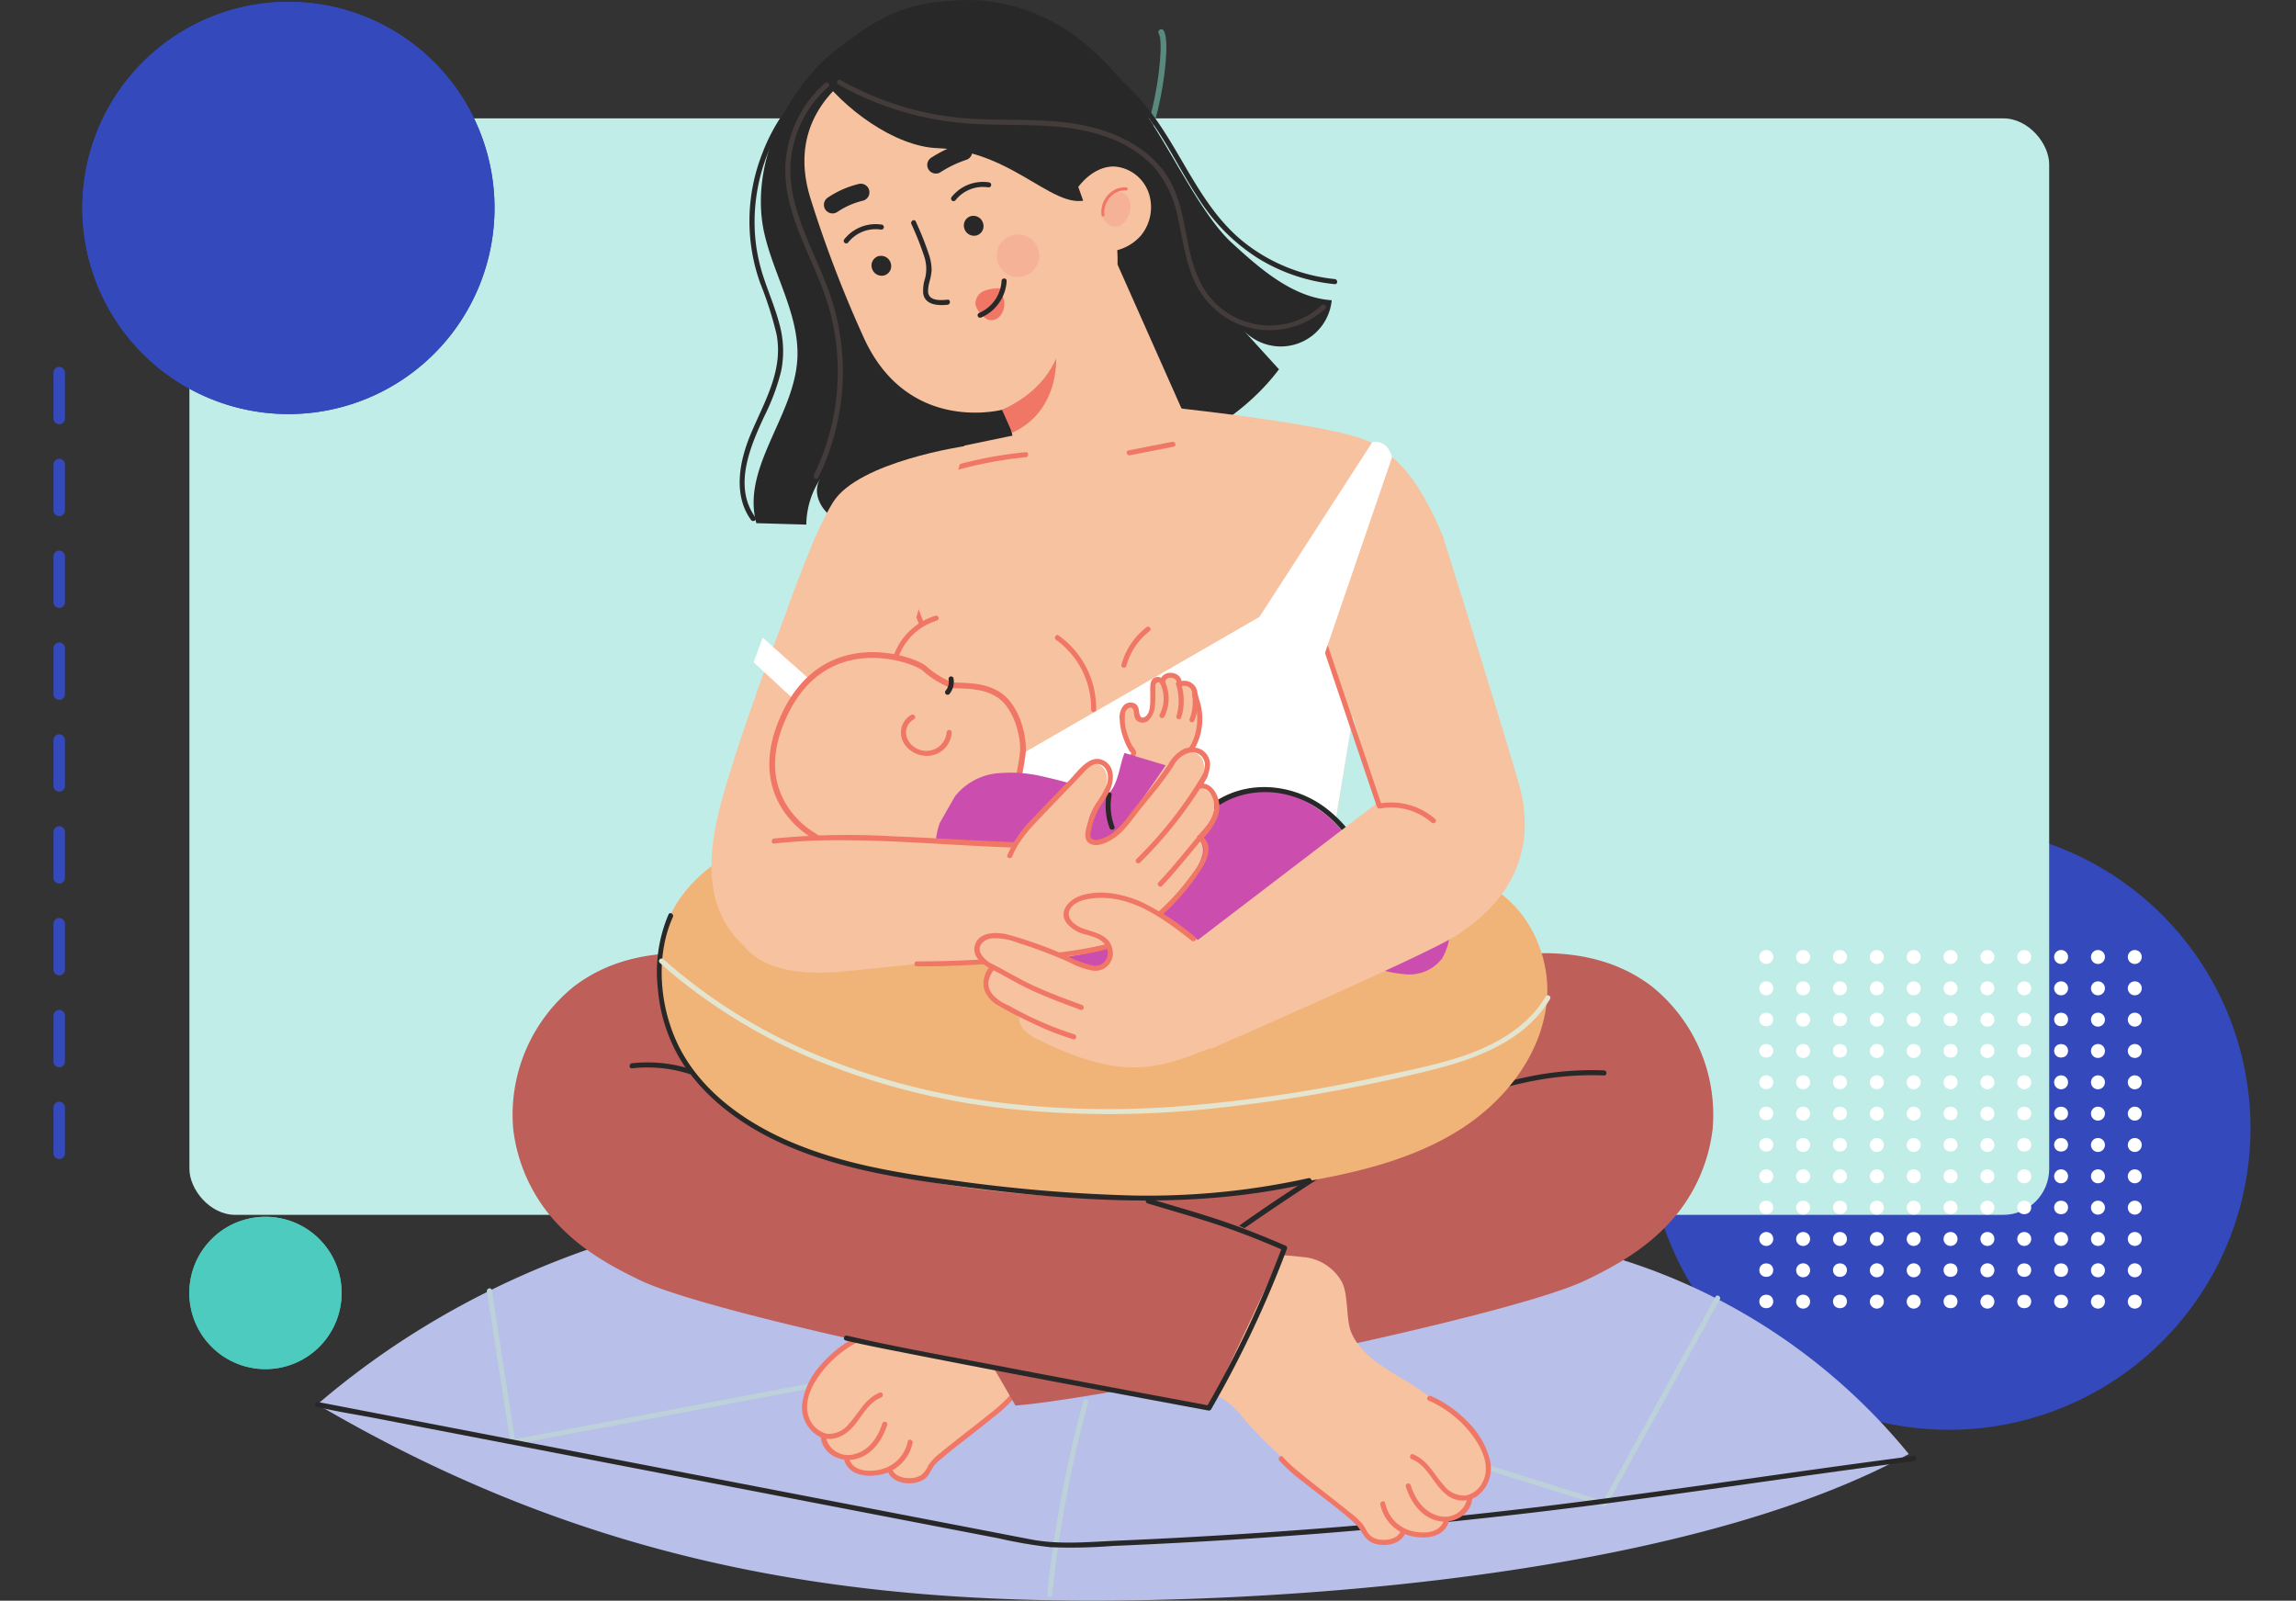 <svg xmlns="http://www.w3.org/2000/svg" width="400" height="278.824" viewBox="0 0 400 278.824">
  <rect x="0" y="0" width="400" height="278.824" fill="#333333" stroke="none"/>
  <g id="Grupo_1044016" data-name="Grupo 1044016" transform="translate(-1020 -397.382)">
    <g id="Grupo_80138" data-name="Grupo 80138">
      <path id="Trazado_145968" data-name="Trazado 145968" d="M52.535,0A52.535,52.535,0,1,1,0,52.535,52.535,52.535,0,0,1,52.535,0Z" transform="translate(1307 541.369)" fill="#3449bc" style="mix-blend-mode: multiply;isolation: isolate"/>
      <rect id="Rectángulo_34816" data-name="Rectángulo 34816" width="324" height="191" rx="8" transform="translate(1053 418)" fill="#c1ede9"/>
      <g id="Grupo_145969" data-name="Grupo 145969" transform="translate(1034.352 397.707)" style="isolation: isolate">
        <path id="Trazado_145969" data-name="Trazado 145969" d="M35.9,0A35.9,35.9,0,1,1,0,35.9,35.9,35.9,0,0,1,35.9,0Z" transform="translate(0 0)" fill="#3449bc"/>
        <path id="Trazado_145969_-_Contorno" data-name="Trazado 145969 - Contorno" d="M35.9,0A35.9,35.9,0,1,1,0,35.9,35.9,35.9,0,0,1,35.9,0Z" transform="translate(0 0)" fill="#3449bc"/>
      </g>
      <g id="Grupo_80137" data-name="Grupo 80137" transform="translate(1052.982 609.335)" style="isolation: isolate">
        <path id="Trazado_145969-2" data-name="Trazado 145969" d="M13.267,0A13.267,13.267,0,1,1,0,13.267,13.267,13.267,0,0,1,13.267,0Z" transform="translate(0 0)" fill="#4dcbbf"/>
        <path id="Trazado_145969_-_Contorno-2" data-name="Trazado 145969 - Contorno" d="M13.267,0A13.267,13.267,0,1,1,0,13.267,13.267,13.267,0,0,1,13.267,0Z" transform="translate(0 0)" fill="#4dcbbf"/>
      </g>
      <rect id="Rectángulo_34812" data-name="Rectángulo 34812" width="400" height="253.618" transform="translate(1020 397.382)" fill="none"/>
      <g id="Grupo_78276" data-name="Grupo 78276" transform="translate(1327 563.369)">
        <g id="Grupo_53306" data-name="Grupo 53306">
          <path id="Trazado_99200" data-name="Trazado 99200" d="M415.641,50.906a.714.714,0,1,1-.714-.682A.7.7,0,0,1,415.641,50.906Z" transform="translate(-414.214 -50.224)" fill="#fff" stroke="#fff" stroke-width="1"/>
          <path id="Trazado_99201" data-name="Trazado 99201" d="M424.087,50.906a.714.714,0,1,1-.713-.682A.7.7,0,0,1,424.087,50.906Z" transform="translate(-416.24 -50.224)" fill="#fff" stroke="#fff" stroke-width="1"/>
          <path id="Trazado_99202" data-name="Trazado 99202" d="M432.533,50.906a.714.714,0,1,1-.713-.682A.7.7,0,0,1,432.533,50.906Z" transform="translate(-418.266 -50.224)" fill="#fff" stroke="#fff" stroke-width="1"/>
          <path id="Trazado_99203" data-name="Trazado 99203" d="M440.98,50.906a.714.714,0,1,1-.714-.682A.7.7,0,0,1,440.98,50.906Z" transform="translate(-420.292 -50.224)" fill="#fff" stroke="#fff" stroke-width="1"/>
          <path id="Trazado_99204" data-name="Trazado 99204" d="M449.426,50.906a.714.714,0,1,1-.713-.682A.7.7,0,0,1,449.426,50.906Z" transform="translate(-422.318 -50.224)" fill="#fff" stroke="#fff" stroke-width="1"/>
          <path id="Trazado_99205" data-name="Trazado 99205" d="M457.872,50.906a.714.714,0,1,1-.713-.682A.7.7,0,0,1,457.872,50.906Z" transform="translate(-424.344 -50.224)" fill="#fff" stroke="#fff" stroke-width="1"/>
          <path id="Trazado_99206" data-name="Trazado 99206" d="M466.319,50.906a.714.714,0,1,1-.714-.682A.7.7,0,0,1,466.319,50.906Z" transform="translate(-426.37 -50.224)" fill="#fff" stroke="#fff" stroke-width="1"/>
          <path id="Trazado_99207" data-name="Trazado 99207" d="M474.765,50.906a.714.714,0,1,1-.713-.682A.7.7,0,0,1,474.765,50.906Z" transform="translate(-428.396 -50.224)" fill="#fff" stroke="#fff" stroke-width="1"/>
          <path id="Trazado_99208" data-name="Trazado 99208" d="M483.211,50.906a.714.714,0,1,1-.713-.682A.7.7,0,0,1,483.211,50.906Z" transform="translate(-430.422 -50.224)" fill="#fff" stroke="#fff" stroke-width="1"/>
          <path id="Trazado_99209" data-name="Trazado 99209" d="M491.658,50.906a.714.714,0,1,1-.714-.682A.7.7,0,0,1,491.658,50.906Z" transform="translate(-432.448 -50.224)" fill="#fff" stroke="#fff" stroke-width="1"/>
          <path id="Trazado_99210" data-name="Trazado 99210" d="M500.1,50.906a.714.714,0,1,1-.714-.682A.7.7,0,0,1,500.1,50.906Z" transform="translate(-434.475 -50.224)" fill="#fff" stroke="#fff" stroke-width="1"/>
        </g>
        <g id="Grupo_53307" data-name="Grupo 53307" transform="translate(0 5.458)">
          <path id="Trazado_99211" data-name="Trazado 99211" d="M415.641,58.414a.714.714,0,1,1-.714-.682A.7.7,0,0,1,415.641,58.414Z" transform="translate(-414.214 -57.732)" fill="#fff" stroke="#fff" stroke-width="1"/>
          <path id="Trazado_99212" data-name="Trazado 99212" d="M424.087,58.414a.714.714,0,1,1-.713-.682A.7.7,0,0,1,424.087,58.414Z" transform="translate(-416.24 -57.732)" fill="#fff" stroke="#fff" stroke-width="1"/>
          <path id="Trazado_99213" data-name="Trazado 99213" d="M432.533,58.414a.714.714,0,1,1-.713-.682A.7.7,0,0,1,432.533,58.414Z" transform="translate(-418.266 -57.732)" fill="#fff" stroke="#fff" stroke-width="1"/>
          <path id="Trazado_99214" data-name="Trazado 99214" d="M440.98,58.414a.714.714,0,1,1-.714-.682A.7.7,0,0,1,440.98,58.414Z" transform="translate(-420.292 -57.732)" fill="#fff" stroke="#fff" stroke-width="1"/>
          <path id="Trazado_99215" data-name="Trazado 99215" d="M449.426,58.414a.714.714,0,1,1-.713-.682A.7.7,0,0,1,449.426,58.414Z" transform="translate(-422.318 -57.732)" fill="#fff" stroke="#fff" stroke-width="1"/>
          <path id="Trazado_99216" data-name="Trazado 99216" d="M457.872,58.414a.714.714,0,1,1-.713-.682A.7.7,0,0,1,457.872,58.414Z" transform="translate(-424.344 -57.732)" fill="#fff" stroke="#fff" stroke-width="1"/>
          <path id="Trazado_99217" data-name="Trazado 99217" d="M466.319,58.414a.714.714,0,1,1-.714-.682A.7.7,0,0,1,466.319,58.414Z" transform="translate(-426.37 -57.732)" fill="#fff" stroke="#fff" stroke-width="1"/>
          <path id="Trazado_99218" data-name="Trazado 99218" d="M474.765,58.414a.714.714,0,1,1-.713-.682A.7.7,0,0,1,474.765,58.414Z" transform="translate(-428.396 -57.732)" fill="#fff" stroke="#fff" stroke-width="1"/>
          <path id="Trazado_99219" data-name="Trazado 99219" d="M483.211,58.414a.714.714,0,1,1-.713-.682A.7.7,0,0,1,483.211,58.414Z" transform="translate(-430.422 -57.732)" fill="#fff" stroke="#fff" stroke-width="1"/>
          <path id="Trazado_99220" data-name="Trazado 99220" d="M491.658,58.414a.714.714,0,1,1-.714-.682A.7.7,0,0,1,491.658,58.414Z" transform="translate(-432.448 -57.732)" fill="#fff" stroke="#fff" stroke-width="1"/>
          <path id="Trazado_99221" data-name="Trazado 99221" d="M500.1,58.414a.714.714,0,1,1-.714-.682A.7.7,0,0,1,500.1,58.414Z" transform="translate(-434.475 -57.732)" fill="#fff" stroke="#fff" stroke-width="1"/>
        </g>
        <g id="Grupo_53308" data-name="Grupo 53308" transform="translate(0 10.915)">
          <ellipse id="Elipse_3955" data-name="Elipse 3955" cx="0.713" cy="0.682" rx="0.713" ry="0.682" fill="#fff" stroke="#fff" stroke-width="1"/>
          <path id="Trazado_99222" data-name="Trazado 99222" d="M424.087,65.922a.714.714,0,1,1-.713-.682A.7.7,0,0,1,424.087,65.922Z" transform="translate(-416.24 -65.24)" fill="#fff" stroke="#fff" stroke-width="1"/>
          <ellipse id="Elipse_3956" data-name="Elipse 3956" cx="0.713" cy="0.682" rx="0.713" ry="0.682" transform="translate(12.84)" fill="#fff" stroke="#fff" stroke-width="1"/>
          <path id="Trazado_99223" data-name="Trazado 99223" d="M440.98,65.922a.714.714,0,1,1-.714-.682A.7.7,0,0,1,440.98,65.922Z" transform="translate(-420.292 -65.24)" fill="#fff" stroke="#fff" stroke-width="1"/>
          <path id="Trazado_99224" data-name="Trazado 99224" d="M449.426,65.922a.714.714,0,1,1-.713-.682A.7.7,0,0,1,449.426,65.922Z" transform="translate(-422.318 -65.24)" fill="#fff" stroke="#fff" stroke-width="1"/>
          <ellipse id="Elipse_3957" data-name="Elipse 3957" cx="0.713" cy="0.682" rx="0.713" ry="0.682" transform="translate(32.101)" fill="#fff" stroke="#fff" stroke-width="1"/>
          <path id="Trazado_99225" data-name="Trazado 99225" d="M466.319,65.922a.714.714,0,1,1-.714-.682A.7.7,0,0,1,466.319,65.922Z" transform="translate(-426.37 -65.24)" fill="#fff" stroke="#fff" stroke-width="1"/>
          <ellipse id="Elipse_3958" data-name="Elipse 3958" cx="0.713" cy="0.682" rx="0.713" ry="0.682" transform="translate(44.942)" fill="#fff" stroke="#fff" stroke-width="1"/>
          <ellipse id="Elipse_3959" data-name="Elipse 3959" cx="0.713" cy="0.682" rx="0.713" ry="0.682" transform="translate(51.362)" fill="#fff" stroke="#fff" stroke-width="1"/>
          <path id="Trazado_99226" data-name="Trazado 99226" d="M491.658,65.922a.714.714,0,1,1-.714-.682A.7.7,0,0,1,491.658,65.922Z" transform="translate(-432.448 -65.24)" fill="#fff" stroke="#fff" stroke-width="1"/>
          <path id="Trazado_99227" data-name="Trazado 99227" d="M500.1,65.922a.714.714,0,1,1-.714-.682A.7.7,0,0,1,500.1,65.922Z" transform="translate(-434.474 -65.24)" fill="#fff" stroke="#fff" stroke-width="1"/>
        </g>
        <g id="Grupo_53309" data-name="Grupo 53309" transform="translate(0 16.373)">
          <ellipse id="Elipse_3960" data-name="Elipse 3960" cx="0.713" cy="0.682" rx="0.713" ry="0.682" transform="translate(0 0)" fill="#fff" stroke="#fff" stroke-width="1"/>
          <path id="Trazado_99228" data-name="Trazado 99228" d="M424.087,73.43a.714.714,0,1,1-.713-.683A.7.7,0,0,1,424.087,73.43Z" transform="translate(-416.24 -72.747)" fill="#fff" stroke="#fff" stroke-width="1"/>
          <ellipse id="Elipse_3961" data-name="Elipse 3961" cx="0.713" cy="0.682" rx="0.713" ry="0.682" transform="translate(12.84 0)" fill="#fff" stroke="#fff" stroke-width="1"/>
          <path id="Trazado_99229" data-name="Trazado 99229" d="M440.98,73.43a.714.714,0,1,1-.714-.683A.7.7,0,0,1,440.98,73.43Z" transform="translate(-420.292 -72.747)" fill="#fff" stroke="#fff" stroke-width="1"/>
          <path id="Trazado_99230" data-name="Trazado 99230" d="M449.426,73.43a.714.714,0,1,1-.713-.683A.7.7,0,0,1,449.426,73.43Z" transform="translate(-422.318 -72.747)" fill="#fff" stroke="#fff" stroke-width="1"/>
          <ellipse id="Elipse_3962" data-name="Elipse 3962" cx="0.713" cy="0.682" rx="0.713" ry="0.682" transform="translate(32.101 0)" fill="#fff" stroke="#fff" stroke-width="1"/>
          <path id="Trazado_99231" data-name="Trazado 99231" d="M466.319,73.43a.714.714,0,1,1-.714-.683A.7.7,0,0,1,466.319,73.43Z" transform="translate(-426.37 -72.747)" fill="#fff" stroke="#fff" stroke-width="1"/>
          <ellipse id="Elipse_3963" data-name="Elipse 3963" cx="0.713" cy="0.682" rx="0.713" ry="0.682" transform="translate(44.942 0)" fill="#fff" stroke="#fff" stroke-width="1"/>
          <ellipse id="Elipse_3964" data-name="Elipse 3964" cx="0.713" cy="0.682" rx="0.713" ry="0.682" transform="translate(51.362 0)" fill="#fff" stroke="#fff" stroke-width="1"/>
          <path id="Trazado_99232" data-name="Trazado 99232" d="M491.658,73.43a.714.714,0,1,1-.714-.683A.7.7,0,0,1,491.658,73.43Z" transform="translate(-432.448 -72.747)" fill="#fff" stroke="#fff" stroke-width="1"/>
          <path id="Trazado_99233" data-name="Trazado 99233" d="M500.1,73.43a.714.714,0,1,1-.714-.683A.7.7,0,0,1,500.1,73.43Z" transform="translate(-434.474 -72.747)" fill="#fff" stroke="#fff" stroke-width="1"/>
        </g>
        <g id="Grupo_53310" data-name="Grupo 53310" transform="translate(0 21.83)">
          <path id="Trazado_99234" data-name="Trazado 99234" d="M415.641,80.938a.714.714,0,1,1-.714-.683A.7.7,0,0,1,415.641,80.938Z" transform="translate(-414.214 -80.255)" fill="#fff" stroke="#fff" stroke-width="1"/>
          <path id="Trazado_99235" data-name="Trazado 99235" d="M424.087,80.938a.714.714,0,1,1-.713-.683A.7.7,0,0,1,424.087,80.938Z" transform="translate(-416.24 -80.255)" fill="#fff" stroke="#fff" stroke-width="1"/>
          <path id="Trazado_99236" data-name="Trazado 99236" d="M432.533,80.938a.714.714,0,1,1-.713-.683A.7.7,0,0,1,432.533,80.938Z" transform="translate(-418.266 -80.255)" fill="#fff" stroke="#fff" stroke-width="1"/>
          <path id="Trazado_99237" data-name="Trazado 99237" d="M440.98,80.938a.714.714,0,1,1-.714-.683A.7.7,0,0,1,440.98,80.938Z" transform="translate(-420.292 -80.255)" fill="#fff" stroke="#fff" stroke-width="1"/>
          <path id="Trazado_99238" data-name="Trazado 99238" d="M449.426,80.938a.714.714,0,1,1-.713-.683A.7.7,0,0,1,449.426,80.938Z" transform="translate(-422.318 -80.255)" fill="#fff" stroke="#fff" stroke-width="1"/>
          <path id="Trazado_99239" data-name="Trazado 99239" d="M457.872,80.938a.714.714,0,1,1-.713-.683A.7.7,0,0,1,457.872,80.938Z" transform="translate(-424.344 -80.255)" fill="#fff" stroke="#fff" stroke-width="1"/>
          <path id="Trazado_99240" data-name="Trazado 99240" d="M466.319,80.938a.714.714,0,1,1-.714-.683A.7.7,0,0,1,466.319,80.938Z" transform="translate(-426.37 -80.255)" fill="#fff" stroke="#fff" stroke-width="1"/>
          <path id="Trazado_99241" data-name="Trazado 99241" d="M474.765,80.938a.714.714,0,1,1-.713-.683A.7.7,0,0,1,474.765,80.938Z" transform="translate(-428.396 -80.255)" fill="#fff" stroke="#fff" stroke-width="1"/>
          <path id="Trazado_99242" data-name="Trazado 99242" d="M483.211,80.938a.714.714,0,1,1-.713-.683A.7.7,0,0,1,483.211,80.938Z" transform="translate(-430.422 -80.255)" fill="#fff" stroke="#fff" stroke-width="1"/>
          <path id="Trazado_99243" data-name="Trazado 99243" d="M491.658,80.938a.714.714,0,1,1-.714-.683A.7.7,0,0,1,491.658,80.938Z" transform="translate(-432.448 -80.255)" fill="#fff" stroke="#fff" stroke-width="1"/>
          <path id="Trazado_99244" data-name="Trazado 99244" d="M500.1,80.938a.714.714,0,1,1-.714-.683A.7.7,0,0,1,500.1,80.938Z" transform="translate(-434.475 -80.255)" fill="#fff" stroke="#fff" stroke-width="1"/>
        </g>
        <g id="Grupo_53311" data-name="Grupo 53311" transform="translate(0 27.288)">
          <ellipse id="Elipse_3965" data-name="Elipse 3965" cx="0.713" cy="0.682" rx="0.713" ry="0.682" transform="translate(0 0)" fill="#fff" stroke="#fff" stroke-width="1"/>
          <path id="Trazado_99245" data-name="Trazado 99245" d="M424.087,88.446a.714.714,0,1,1-.713-.683A.7.7,0,0,1,424.087,88.446Z" transform="translate(-416.24 -87.763)" fill="#fff" stroke="#fff" stroke-width="1"/>
          <ellipse id="Elipse_3966" data-name="Elipse 3966" cx="0.713" cy="0.682" rx="0.713" ry="0.682" transform="translate(12.84 0)" fill="#fff" stroke="#fff" stroke-width="1"/>
          <path id="Trazado_99246" data-name="Trazado 99246" d="M440.98,88.446a.714.714,0,1,1-.714-.683A.7.7,0,0,1,440.98,88.446Z" transform="translate(-420.292 -87.763)" fill="#fff" stroke="#fff" stroke-width="1"/>
          <path id="Trazado_99247" data-name="Trazado 99247" d="M449.426,88.446a.714.714,0,1,1-.713-.683A.7.7,0,0,1,449.426,88.446Z" transform="translate(-422.318 -87.763)" fill="#fff" stroke="#fff" stroke-width="1"/>
          <ellipse id="Elipse_3967" data-name="Elipse 3967" cx="0.713" cy="0.682" rx="0.713" ry="0.682" transform="translate(32.101 0)" fill="#fff" stroke="#fff" stroke-width="1"/>
          <path id="Trazado_99248" data-name="Trazado 99248" d="M466.319,88.446a.714.714,0,1,1-.714-.683A.7.7,0,0,1,466.319,88.446Z" transform="translate(-426.37 -87.763)" fill="#fff" stroke="#fff" stroke-width="1"/>
          <ellipse id="Elipse_3968" data-name="Elipse 3968" cx="0.713" cy="0.682" rx="0.713" ry="0.682" transform="translate(44.942 0)" fill="#fff" stroke="#fff" stroke-width="1"/>
          <ellipse id="Elipse_3969" data-name="Elipse 3969" cx="0.713" cy="0.682" rx="0.713" ry="0.682" transform="translate(51.362 0)" fill="#fff" stroke="#fff" stroke-width="1"/>
          <path id="Trazado_99249" data-name="Trazado 99249" d="M491.658,88.446a.714.714,0,1,1-.714-.683A.7.7,0,0,1,491.658,88.446Z" transform="translate(-432.448 -87.763)" fill="#fff" stroke="#fff" stroke-width="1"/>
          <path id="Trazado_99250" data-name="Trazado 99250" d="M500.1,88.446a.714.714,0,1,1-.714-.683A.7.7,0,0,1,500.1,88.446Z" transform="translate(-434.474 -87.763)" fill="#fff" stroke="#fff" stroke-width="1"/>
        </g>
        <g id="Grupo_53312" data-name="Grupo 53312" transform="translate(0 32.746)">
          <ellipse id="Elipse_3970" data-name="Elipse 3970" cx="0.713" cy="0.682" rx="0.713" ry="0.682" fill="#fff" stroke="#fff" stroke-width="1"/>
          <path id="Trazado_99251" data-name="Trazado 99251" d="M424.087,95.953a.714.714,0,1,1-.713-.682A.7.7,0,0,1,424.087,95.953Z" transform="translate(-416.24 -95.271)" fill="#fff" stroke="#fff" stroke-width="1"/>
          <ellipse id="Elipse_3971" data-name="Elipse 3971" cx="0.713" cy="0.682" rx="0.713" ry="0.682" transform="translate(12.84)" fill="#fff" stroke="#fff" stroke-width="1"/>
          <path id="Trazado_99252" data-name="Trazado 99252" d="M440.98,95.953a.714.714,0,1,1-.714-.682A.7.7,0,0,1,440.98,95.953Z" transform="translate(-420.292 -95.271)" fill="#fff" stroke="#fff" stroke-width="1"/>
          <path id="Trazado_99253" data-name="Trazado 99253" d="M449.426,95.953a.714.714,0,1,1-.713-.682A.7.7,0,0,1,449.426,95.953Z" transform="translate(-422.318 -95.271)" fill="#fff" stroke="#fff" stroke-width="1"/>
          <ellipse id="Elipse_3972" data-name="Elipse 3972" cx="0.713" cy="0.682" rx="0.713" ry="0.682" transform="translate(32.101)" fill="#fff" stroke="#fff" stroke-width="1"/>
          <path id="Trazado_99254" data-name="Trazado 99254" d="M466.319,95.953a.714.714,0,1,1-.714-.682A.7.7,0,0,1,466.319,95.953Z" transform="translate(-426.37 -95.271)" fill="#fff" stroke="#fff" stroke-width="1"/>
          <ellipse id="Elipse_3973" data-name="Elipse 3973" cx="0.713" cy="0.682" rx="0.713" ry="0.682" transform="translate(44.942)" fill="#fff" stroke="#fff" stroke-width="1"/>
          <ellipse id="Elipse_3974" data-name="Elipse 3974" cx="0.713" cy="0.682" rx="0.713" ry="0.682" transform="translate(51.362)" fill="#fff" stroke="#fff" stroke-width="1"/>
          <path id="Trazado_99255" data-name="Trazado 99255" d="M491.658,95.953a.714.714,0,1,1-.714-.682A.7.7,0,0,1,491.658,95.953Z" transform="translate(-432.448 -95.271)" fill="#fff" stroke="#fff" stroke-width="1"/>
          <path id="Trazado_99256" data-name="Trazado 99256" d="M500.1,95.953a.714.714,0,1,1-.714-.682A.7.7,0,0,1,500.1,95.953Z" transform="translate(-434.474 -95.271)" fill="#fff" stroke="#fff" stroke-width="1"/>
        </g>
        <g id="Grupo_53313" data-name="Grupo 53313" transform="translate(0 38.203)">
          <path id="Trazado_99257" data-name="Trazado 99257" d="M415.641,103.461a.714.714,0,1,1-.714-.682A.7.7,0,0,1,415.641,103.461Z" transform="translate(-414.214 -102.779)" fill="#fff" stroke="#fff" stroke-width="1"/>
          <path id="Trazado_99258" data-name="Trazado 99258" d="M424.087,103.461a.714.714,0,1,1-.713-.682A.7.7,0,0,1,424.087,103.461Z" transform="translate(-416.24 -102.779)" fill="#fff" stroke="#fff" stroke-width="1"/>
          <path id="Trazado_99259" data-name="Trazado 99259" d="M432.533,103.461a.714.714,0,1,1-.713-.682A.7.7,0,0,1,432.533,103.461Z" transform="translate(-418.266 -102.779)" fill="#fff" stroke="#fff" stroke-width="1"/>
          <path id="Trazado_99260" data-name="Trazado 99260" d="M440.98,103.461a.714.714,0,1,1-.714-.682A.7.7,0,0,1,440.98,103.461Z" transform="translate(-420.292 -102.779)" fill="#fff" stroke="#fff" stroke-width="1"/>
          <path id="Trazado_99261" data-name="Trazado 99261" d="M449.426,103.461a.714.714,0,1,1-.713-.682A.7.7,0,0,1,449.426,103.461Z" transform="translate(-422.318 -102.779)" fill="#fff" stroke="#fff" stroke-width="1"/>
          <path id="Trazado_99262" data-name="Trazado 99262" d="M457.872,103.461a.714.714,0,1,1-.713-.682A.7.7,0,0,1,457.872,103.461Z" transform="translate(-424.344 -102.779)" fill="#fff" stroke="#fff" stroke-width="1"/>
          <path id="Trazado_99263" data-name="Trazado 99263" d="M466.319,103.461a.714.714,0,1,1-.714-.682A.7.7,0,0,1,466.319,103.461Z" transform="translate(-426.37 -102.779)" fill="#fff" stroke="#fff" stroke-width="1"/>
          <path id="Trazado_99264" data-name="Trazado 99264" d="M474.765,103.461a.714.714,0,1,1-.713-.682A.7.7,0,0,1,474.765,103.461Z" transform="translate(-428.396 -102.779)" fill="#fff" stroke="#fff" stroke-width="1"/>
          <path id="Trazado_99265" data-name="Trazado 99265" d="M483.211,103.461a.714.714,0,1,1-.713-.682A.7.7,0,0,1,483.211,103.461Z" transform="translate(-430.422 -102.779)" fill="#fff" stroke="#fff" stroke-width="1"/>
          <path id="Trazado_99266" data-name="Trazado 99266" d="M491.658,103.461a.714.714,0,1,1-.714-.682A.7.7,0,0,1,491.658,103.461Z" transform="translate(-432.448 -102.779)" fill="#fff" stroke="#fff" stroke-width="1"/>
          <path id="Trazado_99267" data-name="Trazado 99267" d="M500.1,103.461a.714.714,0,1,1-.714-.682A.7.7,0,0,1,500.1,103.461Z" transform="translate(-434.475 -102.779)" fill="#fff" stroke="#fff" stroke-width="1"/>
        </g>
        <g id="Grupo_53314" data-name="Grupo 53314" transform="translate(0 43.661)">
          <ellipse id="Elipse_3975" data-name="Elipse 3975" cx="0.713" cy="0.682" rx="0.713" ry="0.682" fill="#fff" stroke="#fff" stroke-width="1"/>
          <path id="Trazado_99268" data-name="Trazado 99268" d="M424.087,110.969a.714.714,0,1,1-.713-.682A.7.7,0,0,1,424.087,110.969Z" transform="translate(-416.24 -110.287)" fill="#fff" stroke="#fff" stroke-width="1"/>
          <ellipse id="Elipse_3976" data-name="Elipse 3976" cx="0.713" cy="0.682" rx="0.713" ry="0.682" transform="translate(12.84)" fill="#fff" stroke="#fff" stroke-width="1"/>
          <path id="Trazado_99269" data-name="Trazado 99269" d="M440.98,110.969a.714.714,0,1,1-.714-.682A.7.7,0,0,1,440.98,110.969Z" transform="translate(-420.292 -110.287)" fill="#fff" stroke="#fff" stroke-width="1"/>
          <path id="Trazado_99270" data-name="Trazado 99270" d="M449.426,110.969a.714.714,0,1,1-.713-.682A.7.7,0,0,1,449.426,110.969Z" transform="translate(-422.318 -110.287)" fill="#fff" stroke="#fff" stroke-width="1"/>
          <ellipse id="Elipse_3977" data-name="Elipse 3977" cx="0.713" cy="0.682" rx="0.713" ry="0.682" transform="translate(32.101)" fill="#fff" stroke="#fff" stroke-width="1"/>
          <path id="Trazado_99271" data-name="Trazado 99271" d="M466.319,110.969a.714.714,0,1,1-.714-.682A.7.7,0,0,1,466.319,110.969Z" transform="translate(-426.37 -110.287)" fill="#fff" stroke="#fff" stroke-width="1"/>
          <ellipse id="Elipse_3978" data-name="Elipse 3978" cx="0.713" cy="0.682" rx="0.713" ry="0.682" transform="translate(44.942)" fill="#fff" stroke="#fff" stroke-width="1"/>
          <ellipse id="Elipse_3979" data-name="Elipse 3979" cx="0.713" cy="0.682" rx="0.713" ry="0.682" transform="translate(51.362)" fill="#fff" stroke="#fff" stroke-width="1"/>
          <path id="Trazado_99272" data-name="Trazado 99272" d="M491.658,110.969a.714.714,0,1,1-.714-.682A.7.7,0,0,1,491.658,110.969Z" transform="translate(-432.448 -110.287)" fill="#fff" stroke="#fff" stroke-width="1"/>
          <path id="Trazado_99273" data-name="Trazado 99273" d="M500.1,110.969a.714.714,0,1,1-.714-.682A.7.7,0,0,1,500.1,110.969Z" transform="translate(-434.474 -110.287)" fill="#fff" stroke="#fff" stroke-width="1"/>
        </g>
        <g id="Grupo_53315" data-name="Grupo 53315" transform="translate(0 49.118)">
          <path id="Trazado_99274" data-name="Trazado 99274" d="M415.641,118.477a.714.714,0,1,1-.714-.683A.7.7,0,0,1,415.641,118.477Z" transform="translate(-414.214 -117.794)" fill="#fff" stroke="#fff" stroke-width="1"/>
          <path id="Trazado_99275" data-name="Trazado 99275" d="M424.087,118.477a.714.714,0,1,1-.713-.683A.7.7,0,0,1,424.087,118.477Z" transform="translate(-416.24 -117.794)" fill="#fff" stroke="#fff" stroke-width="1"/>
          <path id="Trazado_99276" data-name="Trazado 99276" d="M432.533,118.477a.714.714,0,1,1-.713-.683A.7.7,0,0,1,432.533,118.477Z" transform="translate(-418.266 -117.794)" fill="#fff" stroke="#fff" stroke-width="1"/>
          <path id="Trazado_99277" data-name="Trazado 99277" d="M440.98,118.477a.714.714,0,1,1-.714-.683A.7.7,0,0,1,440.98,118.477Z" transform="translate(-420.292 -117.794)" fill="#fff" stroke="#fff" stroke-width="1"/>
          <path id="Trazado_99278" data-name="Trazado 99278" d="M449.426,118.477a.714.714,0,1,1-.713-.683A.7.7,0,0,1,449.426,118.477Z" transform="translate(-422.318 -117.794)" fill="#fff" stroke="#fff" stroke-width="1"/>
          <path id="Trazado_99279" data-name="Trazado 99279" d="M457.872,118.477a.714.714,0,1,1-.713-.683A.7.7,0,0,1,457.872,118.477Z" transform="translate(-424.344 -117.794)" fill="#fff" stroke="#fff" stroke-width="1"/>
          <path id="Trazado_99280" data-name="Trazado 99280" d="M466.319,118.477a.714.714,0,1,1-.714-.683A.7.7,0,0,1,466.319,118.477Z" transform="translate(-426.37 -117.794)" fill="#fff" stroke="#fff" stroke-width="1"/>
          <path id="Trazado_99281" data-name="Trazado 99281" d="M474.765,118.477a.714.714,0,1,1-.713-.683A.7.7,0,0,1,474.765,118.477Z" transform="translate(-428.396 -117.794)" fill="#fff" stroke="#fff" stroke-width="1"/>
          <path id="Trazado_99282" data-name="Trazado 99282" d="M483.211,118.477a.714.714,0,1,1-.713-.683A.7.7,0,0,1,483.211,118.477Z" transform="translate(-430.422 -117.794)" fill="#fff" stroke="#fff" stroke-width="1"/>
          <path id="Trazado_99283" data-name="Trazado 99283" d="M491.658,118.477a.714.714,0,1,1-.714-.683A.7.7,0,0,1,491.658,118.477Z" transform="translate(-432.448 -117.794)" fill="#fff" stroke="#fff" stroke-width="1"/>
          <path id="Trazado_99284" data-name="Trazado 99284" d="M500.1,118.477a.714.714,0,1,1-.714-.683A.7.7,0,0,1,500.1,118.477Z" transform="translate(-434.475 -117.794)" fill="#fff" stroke="#fff" stroke-width="1"/>
        </g>
        <g id="Grupo_53316" data-name="Grupo 53316" transform="translate(0 54.576)">
          <ellipse id="Elipse_3980" data-name="Elipse 3980" cx="0.713" cy="0.682" rx="0.713" ry="0.682" transform="translate(0 0)" fill="#fff" stroke="#fff" stroke-width="1"/>
          <path id="Trazado_99285" data-name="Trazado 99285" d="M424.087,125.985a.714.714,0,1,1-.713-.683A.7.7,0,0,1,424.087,125.985Z" transform="translate(-416.24 -125.302)" fill="#fff" stroke="#fff" stroke-width="1"/>
          <ellipse id="Elipse_3981" data-name="Elipse 3981" cx="0.713" cy="0.682" rx="0.713" ry="0.682" transform="translate(12.84 0)" fill="#fff" stroke="#fff" stroke-width="1"/>
          <path id="Trazado_99286" data-name="Trazado 99286" d="M440.98,125.985a.714.714,0,1,1-.714-.683A.7.7,0,0,1,440.98,125.985Z" transform="translate(-420.292 -125.302)" fill="#fff" stroke="#fff" stroke-width="1"/>
          <path id="Trazado_99287" data-name="Trazado 99287" d="M449.426,125.985a.714.714,0,1,1-.713-.683A.7.7,0,0,1,449.426,125.985Z" transform="translate(-422.318 -125.302)" fill="#fff" stroke="#fff" stroke-width="1"/>
          <ellipse id="Elipse_3982" data-name="Elipse 3982" cx="0.713" cy="0.682" rx="0.713" ry="0.682" transform="translate(32.101 0)" fill="#fff" stroke="#fff" stroke-width="1"/>
          <path id="Trazado_99288" data-name="Trazado 99288" d="M466.319,125.985a.714.714,0,1,1-.714-.683A.7.7,0,0,1,466.319,125.985Z" transform="translate(-426.37 -125.302)" fill="#fff" stroke="#fff" stroke-width="1"/>
          <ellipse id="Elipse_3983" data-name="Elipse 3983" cx="0.713" cy="0.682" rx="0.713" ry="0.682" transform="translate(44.942 0)" fill="#fff" stroke="#fff" stroke-width="1"/>
          <ellipse id="Elipse_3984" data-name="Elipse 3984" cx="0.713" cy="0.682" rx="0.713" ry="0.682" transform="translate(51.362 0)" fill="#fff" stroke="#fff" stroke-width="1"/>
          <path id="Trazado_99289" data-name="Trazado 99289" d="M491.658,125.985a.714.714,0,1,1-.714-.683A.7.7,0,0,1,491.658,125.985Z" transform="translate(-432.448 -125.302)" fill="#fff" stroke="#fff" stroke-width="1"/>
          <path id="Trazado_99290" data-name="Trazado 99290" d="M500.1,125.985a.714.714,0,1,1-.714-.683A.7.7,0,0,1,500.1,125.985Z" transform="translate(-434.474 -125.302)" fill="#fff" stroke="#fff" stroke-width="1"/>
        </g>
        <g id="Grupo_53317" data-name="Grupo 53317" transform="translate(0 60.034)">
          <ellipse id="Elipse_3985" data-name="Elipse 3985" cx="0.713" cy="0.682" rx="0.713" ry="0.682" transform="translate(0 0)" fill="#fff" stroke="#fff" stroke-width="1"/>
          <path id="Trazado_99291" data-name="Trazado 99291" d="M424.087,133.493a.714.714,0,1,1-.713-.683A.7.7,0,0,1,424.087,133.493Z" transform="translate(-416.24 -132.81)" fill="#fff" stroke="#fff" stroke-width="1"/>
          <ellipse id="Elipse_3986" data-name="Elipse 3986" cx="0.713" cy="0.682" rx="0.713" ry="0.682" transform="translate(12.84 0)" fill="#fff" stroke="#fff" stroke-width="1"/>
          <path id="Trazado_99292" data-name="Trazado 99292" d="M440.98,133.493a.714.714,0,1,1-.714-.683A.7.7,0,0,1,440.98,133.493Z" transform="translate(-420.292 -132.81)" fill="#fff" stroke="#fff" stroke-width="1"/>
          <path id="Trazado_99293" data-name="Trazado 99293" d="M449.426,133.493a.714.714,0,1,1-.713-.683A.7.7,0,0,1,449.426,133.493Z" transform="translate(-422.318 -132.81)" fill="#fff" stroke="#fff" stroke-width="1"/>
          <ellipse id="Elipse_3987" data-name="Elipse 3987" cx="0.713" cy="0.682" rx="0.713" ry="0.682" transform="translate(32.101 0)" fill="#fff" stroke="#fff" stroke-width="1"/>
          <path id="Trazado_99294" data-name="Trazado 99294" d="M466.319,133.493a.714.714,0,1,1-.714-.683A.7.7,0,0,1,466.319,133.493Z" transform="translate(-426.37 -132.81)" fill="#fff" stroke="#fff" stroke-width="1"/>
          <ellipse id="Elipse_3988" data-name="Elipse 3988" cx="0.713" cy="0.682" rx="0.713" ry="0.682" transform="translate(44.942 0)" fill="#fff" stroke="#fff" stroke-width="1"/>
          <ellipse id="Elipse_3989" data-name="Elipse 3989" cx="0.713" cy="0.682" rx="0.713" ry="0.682" transform="translate(51.362 0)" fill="#fff" stroke="#fff" stroke-width="1"/>
          <path id="Trazado_99295" data-name="Trazado 99295" d="M491.658,133.493a.714.714,0,1,1-.714-.683A.7.7,0,0,1,491.658,133.493Z" transform="translate(-432.448 -132.81)" fill="#fff" stroke="#fff" stroke-width="1"/>
          <path id="Trazado_99296" data-name="Trazado 99296" d="M500.1,133.493a.714.714,0,1,1-.714-.683A.7.7,0,0,1,500.1,133.493Z" transform="translate(-434.474 -132.81)" fill="#fff" stroke="#fff" stroke-width="1"/>
        </g>
      </g>
      <line id="Línea_138" data-name="Línea 138" y2="139.568" transform="translate(1030.313 462.294)" fill="none" stroke="#3449bc" stroke-linecap="round" stroke-width="2" stroke-dasharray="8"/>
    </g>
    <g id="Grupo_1044014" data-name="Grupo 1044014" transform="translate(1074.843 397.382)">
      <g id="Grupo_1044015" data-name="Grupo 1044015" transform="translate(0 0)">
        <path id="Trazado_773487" data-name="Trazado 773487" d="M124.456,298.472l84.257,3.676a105.352,105.352,0,0,1,70.392,38.1c-34.313,18.723-92.286,24.505-131.365,25.409-52.4,1.211-97.724-5.824-145.9-34.053,33.2-28.531,79.565-41.06,122.617-33.136" transform="translate(-1.403 -86.967)" fill="#b8bfe8"/>
        <path id="Trazado_773488" data-name="Trazado 773488" d="M263.175,319.648l-19.709,35.874a.448.448,0,0,1-.5.2l-9.374-2.936-22.464-7.033-27.071-8.476-23.19-7.26c-3.592-1.124-7.279-2.1-10.818-3.387-.208-.076.153-.025.128-.023a2.159,2.159,0,0,0-.291.055c-.5.112-1.011.191-1.514.285l-6.31,1.191-22.17,4.182-27.788,5.242-24.916,4.7-13.536,2.553-.637.121a.448.448,0,0,1-.544-.309q-1.8-11.549-3.595-23.1-.253-1.622-.5-3.243c-.088-.556.764-.8.851-.235q1.8,11.549,3.595,23.1.253,1.622.505,3.243l-.543-.308,9.6-1.812,22.983-4.335,27.873-5.259,24.349-4.593c4.033-.761,8.077-1.7,12.14-2.291a3.569,3.569,0,0,1,1.627.317l5.565,1.743,20.9,6.544,27,8.453,24.38,7.633,13.372,4.186.628.2-.5.2L262.414,319.2c.273-.5,1.035-.053.761.446" transform="translate(-18.396 -93.31)" fill="#bdd1da"/>
        <path id="Trazado_773489" data-name="Trazado 773489" d="M211.352,345.589a207.3,207.3,0,0,0-6.269,33.483c-.058.56-.942.566-.883,0a208.606,208.606,0,0,1,6.3-33.717.441.441,0,0,1,.85.234" transform="translate(-76.6 -101.329)" fill="#bdd1da"/>
        <path id="Trazado_773490" data-name="Trazado 773490" d="M278.582,356.04c-17.491,2.277-34.933,4.907-52.417,7.227q-25.787,3.421-51.714,5.447-12.094.932-24.209,1.578-5.641.3-11.284.535a92.054,92.054,0,0,1-10.819.215,81.707,81.707,0,0,1-9.057-1.555L79.6,361.88l-50.338-9.7-18.947-3.652c-3.184-.613-6.428-1.1-9.584-1.846-.136-.032-.275-.054-.412-.08-.557-.107-.321-.958.234-.851l23.709,4.569,49.166,9.475L116.02,368c2.94.566,5.879,1.141,8.82,1.7,4.939.939,10.045.417,15.036.2q11.365-.483,22.717-1.229c17.22-1.127,34.416-2.66,51.546-4.756,17.469-2.137,34.875-4.739,52.309-7.137q6.065-.834,12.135-1.627c.562-.073.557.81,0,.883" transform="translate(0 -101.534)" fill="#282828"/>
        <path id="Trazado_773491" data-name="Trazado 773491" d="M185.668,50.017c2.582-1.81,14.122-10.375,18.514-28.529,1.351-5.588,1.966-12.227,1.108-13.571" transform="translate(-57.826 -2.325)" fill="none" stroke="#588b7e" stroke-linecap="round" stroke-linejoin="round" stroke-width="1"/>
        <path id="Trazado_773492" data-name="Trazado 773492" d="M151.776,62.78c.519-7.618-3.992-14.589-5.715-22.028-2.834-12.241,4.272-27,14.856-33.772l2.78-1.754A32.853,32.853,0,0,1,183.319.066c17.4,1.148,26.7,15.454,32.108,24.4,3.5,5.786,7.806,13.922,11.992,17.778,4.975,4.581,10.719,9.618,17.468,10.054a8.912,8.912,0,0,1-15.577,5.009L235.7,64.33c-5.153,6.859-12.658,11.661-20.611,14.881s-16.407,4.974-24.808,6.712l-22.449,4.646c-2.944.609-6.092,1.2-8.881.081s-4.785-4.7-3.162-7.233a14.862,14.862,0,0,0-2.438,7.965l-8.7-.251c-2.636-9.551,6.446-18.467,7.12-28.352" transform="translate(-67.723 0)" fill="#282828"/>
        <path id="Trazado_773493" data-name="Trazado 773493" d="M179.313,82.939c.271.61,5.19,23.019,5.19,23.019l28.384-12.615L200.368,65.174Z" transform="translate(-60.54 -19.14)" fill="#f7c2a0"/>
        <path id="Trazado_773494" data-name="Trazado 773494" d="M231.565,73.674s-16.638,4.511-24.34-12.769a209.215,209.215,0,0,1-9.078-23.71c-3.991-12.384,2.715-21.211,15.481-26.576l1.269-.533c13.993-5,25.767-1.437,29.972,11.88l3.912,12.891s12.967,26.179-17.19,38.828" transform="translate(-111.695 -2.328)" fill="#f7c2a0"/>
        <path id="Trazado_773495" data-name="Trazado 773495" d="M234.607,45.8a6.1,6.1,0,0,0-5.688,2.284.444.444,0,0,1-.624,0,.452.452,0,0,1,0-.624,6.969,6.969,0,0,1,6.547-2.511.445.445,0,0,1,.309.542.451.451,0,0,1-.543.309" transform="translate(-117.324 -13.174)" fill="#282828"/>
        <path id="Trazado_773496" data-name="Trazado 773496" d="M261.077,56.221a6.105,6.105,0,0,0-5.689,2.284.443.443,0,0,1-.624,0,.451.451,0,0,1,0-.624,6.968,6.968,0,0,1,6.547-2.512.445.445,0,0,1,.309.542.451.451,0,0,1-.543.309" transform="translate(-162.491 -16.235)" fill="#282828"/>
        <path id="Trazado_773497" data-name="Trazado 773497" d="M265.256,47.431a15.294,15.294,0,0,0-4.929,2.171" transform="translate(-170.132 -13.929)" fill="none" stroke="#282828" stroke-linecap="round" stroke-linejoin="round" stroke-width="3"/>
        <path id="Trazado_773498" data-name="Trazado 773498" d="M239.805,37.39a21.627,21.627,0,0,0-4.841,2.322" transform="translate(-126.766 -10.98)" fill="none" stroke="#282828" stroke-linecap="round" stroke-linejoin="round" stroke-width="3"/>
        <path id="Trazado_773499" data-name="Trazado 773499" d="M246.529,34.322c-6.141,3.948-13.348-7.942-27.254-8.413-7.5-.254-16.564-6.958-20.972-13.246,0,0,11.38-15.059,27.5-11.877s23.872,18.593,23.872,18.593Z" transform="translate(-110.742 -0.101)" fill="#282828"/>
        <path id="Trazado_773500" data-name="Trazado 773500" d="M188.734,44.622c1.533-2.008,3.785-3.623,6.305-3.558a6.856,6.856,0,0,1,5.952,4.572,7.77,7.77,0,0,1-1.358,7.467,8.264,8.264,0,0,1-6.882,2.774Z" transform="translate(-55.724 -12.059)" fill="#f7c2a0"/>
        <path id="Trazado_773501" data-name="Trazado 773501" d="M195.31,47.634a1.949,1.949,0,0,1,2.24-.1,2.625,2.625,0,0,1,1.149,2.007,4.079,4.079,0,0,1-.564,2.3,2.9,2.9,0,0,1-1.462,1.394,2.159,2.159,0,0,1-2.259-.622,2.66,2.66,0,0,1-.563-2.325,3.483,3.483,0,0,1,1.367-2.01" transform="translate(-56.586 -13.869)" fill="#f5b297"/>
        <path id="Trazado_773502" data-name="Trazado 773502" d="M194.564,51.092a4.4,4.4,0,0,1,2.494-4.568,3.918,3.918,0,0,1,1.8-.315c.339.02.341.55,0,.53a3.37,3.37,0,0,0-2.513.88,4.177,4.177,0,0,0-1.223,2.147,3.008,3.008,0,0,0-.046,1.186c.061.333-.449.476-.511.141" transform="translate(-57.498 -13.568)" fill="#f07666"/>
        <path id="Trazado_773503" data-name="Trazado 773503" d="M212.148,97.371c3.3-1.5,7.386-4.269,9.412-8.943,0,0,.581,9.187-7.645,12.917Z" transform="translate(-92.415 -25.969)" fill="#f07666"/>
        <path id="Trazado_773504" data-name="Trazado 773504" d="M239.149,54.525a53.77,53.77,0,0,1,2.257,5.65,8.7,8.7,0,0,1,.506,2.806,9.372,9.372,0,0,1-.346,1.937,7.142,7.142,0,0,0-.278,1.729c.025,1.762,2.166,1.637,3.393,1.5.564-.063.559.821,0,.883-1.586.177-3.882.079-4.232-1.918a7.021,7.021,0,0,1,.355-2.787,6.871,6.871,0,0,0-.249-3.916,51.962,51.962,0,0,0-2.168-5.439c-.228-.515.532-.965.762-.446" transform="translate(-134.452 -15.945)" fill="#282828"/>
        <path id="Trazado_773505" data-name="Trazado 773505" d="M229.432,71.154a6.944,6.944,0,0,0-2.96.4,2.413,2.413,0,0,0-1.533,2.351,3.556,3.556,0,0,0,1.1,1.812,2.944,2.944,0,0,0,1.212.915A2.064,2.064,0,0,0,229.4,75.7a3.29,3.29,0,0,0-.191-3.946" transform="translate(-109.841 -20.895)" fill="#f07666"/>
        <path id="Trazado_773506" data-name="Trazado 773506" d="M229.413,69.111a7.374,7.374,0,0,1-4.5,6.394.445.445,0,0,1-.543-.308.452.452,0,0,1,.309-.543,6.457,6.457,0,0,0,3.847-5.543c.026-.566.909-.569.883,0" transform="translate(-108.882 -20.171)" fill="#282828"/>
        <path id="Trazado_773507" data-name="Trazado 773507" d="M223.394,60.04a3.7,3.7,0,1,1-4.887-1.88,3.7,3.7,0,0,1,4.887,1.88" transform="translate(-97.497 -16.986)" fill="#f5b297"/>
        <path id="Trazado_773508" data-name="Trazado 773508" d="M252.938,65.348a1.759,1.759,0,0,0,2.181,1.134,1.691,1.691,0,0,0,1.043-2.181,1.76,1.76,0,0,0-2.18-1.136,1.692,1.692,0,0,0-1.043,2.183" transform="translate(-155.846 -18.526)" fill="#282828"/>
        <path id="Trazado_773509" data-name="Trazado 773509" d="M230.163,55.485a1.758,1.758,0,0,0,2.181,1.134,1.69,1.69,0,0,0,1.042-2.181,1.76,1.76,0,0,0-2.18-1.136,1.692,1.692,0,0,0-1.043,2.183" transform="translate(-116.985 -15.629)" fill="#282828"/>
        <path id="Trazado_773510" data-name="Trazado 773510" d="M284.08,19.314a32.331,32.331,0,0,0-11.57,26.491,30.135,30.135,0,0,0,1.379,7.512c.9,2.851,2.117,5.6,2.881,8.5a17.722,17.722,0,0,1,.328,8.273,37.9,37.9,0,0,1-2.966,7.929c-2.442,5.283-5.424,12.2-1.519,17.565.336.46-.431.9-.762.445-3.174-4.359-2.02-10.23-.1-14.856C274.115,75.5,277.5,70.1,276.3,63.709a64.35,64.35,0,0,0-2.864-8.962,32.1,32.1,0,0,1,.343-22.477,32.277,32.277,0,0,1,9.679-13.58c.437-.356,1.065.266.624.624" transform="translate(-195.849 -5.457)" fill="#282828"/>
        <path id="Trazado_773511" data-name="Trazado 773511" d="M199.262,51.045a31.374,31.374,0,0,1-13.292-4.464,33.374,33.374,0,0,1-10.179-10.063c-2.825-4.212-5.045-8.8-7.907-12.984a43.009,43.009,0,0,0-10.168-10.478,43.527,43.527,0,0,0-14.567-6.922.442.442,0,0,1,.235-.851,44.357,44.357,0,0,1,23.054,14.838c6.308,7.779,9.389,17.919,17.63,24.1a30.469,30.469,0,0,0,15.195,5.938c.56.056.566.939,0,.883" transform="translate(-21.572 -1.547)" fill="#282828"/>
        <path id="Trazado_773512" data-name="Trazado 773512" d="M230.641,59.573a14.449,14.449,0,0,1-17.579,1.369,15.022,15.022,0,0,1-5.624-7.141c-1.226-3.121-1.66-6.473-2.39-9.728a19.61,19.61,0,0,0-4.128-9.068,20.153,20.153,0,0,0-8.032-5.249c-7.308-2.736-15.216-2.006-22.86-2.368a54.291,54.291,0,0,1-24.236-6.9.442.442,0,0,1,.446-.762,52.4,52.4,0,0,0,21.377,6.627c7.553.63,15.309-.285,22.715,1.67,5.764,1.522,11.332,4.819,13.868,10.435,2.65,5.869,2,13.013,5.838,18.379a13.408,13.408,0,0,0,19.98,2.114c.422-.379,1.048.244.624.624" transform="translate(-54.606 -5.774)" fill="#443b3b"/>
        <path id="Trazado_773513" data-name="Trazado 773513" d="M272.278,21.084a19.723,19.723,0,0,0-6.44,11.788c-.718,4.738.6,9.408,2.346,13.777,1.756,4.407,3.932,8.657,5.176,13.254A41.85,41.85,0,0,1,270.5,89.15c-.251.51-1.013.063-.763-.446a41.012,41.012,0,0,0,2.693-28.859c-2.481-8.9-8.8-17.162-7.5-26.814a20.512,20.512,0,0,1,6.722-12.571c.424-.374,1.052.248.624.624" transform="translate(-182.786 -5.975)" fill="#443b3b"/>
        <path id="Trazado_773514" data-name="Trazado 773514" d="M200.184,340.425c-3.636-1.26-8.178-3.483-8.272-7.331a15.5,15.5,0,0,1,4.3-10.423,39.257,39.257,0,0,1,9.115-7.017c3.383-2.06,7.051-4.242,8.627-7.876,1.011-2.332.45-6.783,1.731-8.978a8.532,8.532,0,0,1,6.711-4.208,64.5,64.5,0,0,1,8.132-.455c4.939.225,9.288,2.416,14.213,2.856a2,2,0,0,1,2.228,2.345l1.24,17.46c-4.4,1.908-7.594.083-11.763,2.447a13.747,13.747,0,0,0-3.566,3.3c-4.133,4.92-10.19,9.943-15.109,14.076s-11.36,7.021-17.7,5.966" transform="translate(-104.755 -86.373)" fill="#f7c2a0"/>
        <path id="Trazado_773515" data-name="Trazado 773515" d="M223.076,357.147c.355,1.4,2.048,1.982,3.489,1.949a3.814,3.814,0,0,0,2.7-.961,10.793,10.793,0,0,0,1.114-1.779c1.067-1.654,11.764-9.127,13.985-11.824" transform="translate(-122.925 -101.179)" fill="#f7c2a0"/>
        <path id="Trazado_773516" data-name="Trazado 773516" d="M223.353,356.838c.395,1.26,1.877,1.649,3.063,1.625a3.823,3.823,0,0,0,1.959-.492,4.235,4.235,0,0,0,1.27-1.687,9.077,9.077,0,0,1,2.25-2.312c2.8-2.332,5.738-4.488,8.555-6.8a25.218,25.218,0,0,0,3.45-3.146c.366-.437.987.191.624.624a24.867,24.867,0,0,1-3.375,3.085c-1.631,1.339-3.3,2.63-4.961,3.93-1.464,1.145-2.944,2.279-4.345,3.5a8.408,8.408,0,0,0-1.152,1.107c-.626.8-.866,1.793-1.759,2.387-1.932,1.285-5.657.882-6.431-1.592-.17-.543.682-.775.851-.234" transform="translate(-122.777 -100.989)" fill="#f07666"/>
        <path id="Trazado_773517" data-name="Trazado 773517" d="M248.147,358.5c.784,3.3,5.246,2.791,7.227,1.964a6.607,6.607,0,0,0,3.88-4.81" transform="translate(-155.527 -104.444)" fill="#f7c2a0"/>
        <path id="Trazado_773518" data-name="Trazado 773518" d="M248.4,358.2c.578,2.254,3.145,2.48,5.081,2.118a6.3,6.3,0,0,0,5.175-4.964c.11-.557.961-.321.851.234a7.172,7.172,0,0,1-6.015,5.62c-2.372.383-5.255-.09-5.943-2.774a.441.441,0,0,1,.85-.234" transform="translate(-155.351 -104.263)" fill="#f07666"/>
        <path id="Trazado_773519" data-name="Trazado 773519" d="M254.429,353.521a4.174,4.174,0,0,0,3.344,3.414,5.7,5.7,0,0,0,4.731-1.4,9.159,9.159,0,0,0,2.623-4.307" transform="translate(-165.837 -103.144)" fill="#f7c2a0"/>
        <path id="Trazado_773520" data-name="Trazado 773520" d="M254.652,353.227a3.959,3.959,0,0,0,5.148,2.994c2.475-.687,3.972-2.961,4.7-5.291.169-.541,1.021-.31.852.234-.849,2.723-2.7,5.361-5.646,5.99-2.57.548-5.516-.913-5.9-3.693-.078-.555.773-.8.851-.234" transform="translate(-165.634 -102.968)" fill="#f07666"/>
        <path id="Trazado_773521" data-name="Trazado 773521" d="M265.657,329.613a19.356,19.356,0,0,0-8.163,6.728,9.385,9.385,0,0,0-1.964,6.478c.333,2.287,2.37,4.42,4.67,4.2,1.894-.182,3.316-1.773,4.431-3.316s2.255-3.254,4.046-3.9" transform="translate(-170.119 -96.798)" fill="#f7c2a0"/>
        <path id="Trazado_773522" data-name="Trazado 773522" d="M265.732,329.818a19.3,19.3,0,0,0-7.053,5.31c-1.892,2.284-3.866,5.719-2.481,8.72a4.321,4.321,0,0,0,3.005,2.526,4.384,4.384,0,0,0,3.8-1.719c1.779-1.906,2.832-4.441,5.4-5.454.528-.208.758.645.234.851-2.432.957-3.464,3.654-5.2,5.418-1.525,1.552-3.662,2.4-5.709,1.31a5.8,5.8,0,0,1-2.84-5.625,12.592,12.592,0,0,1,3.335-6.867,19.87,19.87,0,0,1,7.051-5.232c.515-.23.964.531.446.761" transform="translate(-169.971 -96.622)" fill="#f07666"/>
        <path id="Trazado_773523" data-name="Trazado 773523" d="M103.831,260.626c14.091-13.827,30.925-23.958,48.707-25.4,7.811-.634,15.984.533,22.675,5.682a28.7,28.7,0,0,1,10.53,24.765,29.047,29.047,0,0,1-8.066,16.927c-4.122,4.277-9.071,7.06-14.054,9.445-13.883,6.645-84.518,20.758-99.334,21.815L50.036,289.312Z" transform="translate(57.784 -69.033)" fill="#be5f5a"/>
        <path id="Trazado_773524" data-name="Trazado 773524" d="M140.361,264.583c-20.95-.972-41.386,11.837-63.339,26.985" transform="translate(84.237 -77.685)" fill="#be5f5a"/>
        <path id="Trazado_773525" data-name="Trazado 773525" d="M140.179,264.843c-17.815-.776-34.366,8.2-48.951,17.467-4.793,3.044-9.492,6.234-14.166,9.458-.469.324-.91-.441-.446-.762A291.375,291.375,0,0,1,102,274.88c7.724-4.225,15.9-7.878,24.546-9.723a54.109,54.109,0,0,1,13.633-1.2c.566.025.569.908,0,.883" transform="translate(84.419 -77.504)" fill="#282828"/>
        <path id="Trazado_773526" data-name="Trazado 773526" d="M156.14,355.644c3.636-1.26,8.177-3.483,8.272-7.331a15.5,15.5,0,0,0-4.3-10.423A39.258,39.258,0,0,0,151,330.874c-3.383-2.06-7.051-4.242-8.627-7.876-1.011-2.332-.45-6.784-1.731-8.979a8.529,8.529,0,0,0-6.711-4.208,64.365,64.365,0,0,0-8.132-.456c-4.939.225-9.288,2.416-14.213,2.857a2,2,0,0,0-2.228,2.344l-1.24,17.46c4.4,1.908,7.594.083,11.763,2.447a13.75,13.75,0,0,1,3.566,3.3c4.133,4.92,10.19,9.942,15.109,14.076s11.36,7.021,17.7,5.966" transform="translate(38.218 -90.842)" fill="#f7c2a0"/>
        <path id="Trazado_773527" data-name="Trazado 773527" d="M147.8,372.367c-.355,1.4-2.048,1.981-3.489,1.949a3.815,3.815,0,0,1-2.7-.961,10.791,10.791,0,0,1-1.114-1.779c-1.067-1.654-11.764-9.127-13.985-11.824" transform="translate(41.833 -105.649)" fill="#f7c2a0"/>
        <path id="Trazado_773528" data-name="Trazado 773528" d="M148.017,372.293c-.684,2.185-3.56,2.654-5.492,2.031-1.8-.581-2.173-2.415-3.462-3.59-2.839-2.587-6.022-4.806-9.009-7.217a28.553,28.553,0,0,1-4.061-3.643c-.362-.432.259-1.06.624-.624a22.521,22.521,0,0,0,2.936,2.723c1.445,1.2,2.926,2.358,4.405,3.515,1.414,1.105,2.835,2.2,4.223,3.341a13.142,13.142,0,0,1,2.422,2.24c.307.424.5.92.785,1.355a2.879,2.879,0,0,0,2.176,1.226c1.308.158,3.15-.15,3.6-1.591.169-.54,1.021-.31.851.234" transform="translate(42.045 -105.458)" fill="#f07666"/>
        <path id="Trazado_773529" data-name="Trazado 773529" d="M126.965,373.716c-.784,3.3-5.246,2.791-7.227,1.964a6.607,6.607,0,0,1-3.88-4.81" transform="translate(70.202 -108.914)" fill="#f7c2a0"/>
        <path id="Trazado_773530" data-name="Trazado 773530" d="M127.2,373.652c-.687,2.684-3.571,3.157-5.943,2.774a7.174,7.174,0,0,1-6.015-5.62c-.109-.555.742-.793.852-.234a6.3,6.3,0,0,0,5.174,4.964c1.937.361,4.5.136,5.082-2.118a.441.441,0,0,1,.85.234" transform="translate(70.391 -108.733)" fill="#f07666"/>
        <path id="Trazado_773531" data-name="Trazado 773531" d="M120.853,368.741a4.174,4.174,0,0,1-3.344,3.414,5.7,5.7,0,0,1-4.731-1.4,9.159,9.159,0,0,1-2.623-4.307" transform="translate(80.342 -107.614)" fill="#f7c2a0"/>
        <path id="Trazado_773532" data-name="Trazado 773532" d="M121.116,368.681c-.386,2.774-3.335,4.249-5.9,3.693-2.95-.639-4.795-3.26-5.646-5.99-.17-.544.682-.776.851-.235.728,2.335,2.224,4.6,4.7,5.292a3.959,3.959,0,0,0,5.148-2.994c.078-.561.929-.322.851.234" transform="translate(80.505 -107.437)" fill="#f07666"/>
        <path id="Trazado_773533" data-name="Trazado 773533" d="M108.58,344.832a19.353,19.353,0,0,1,8.164,6.728,9.389,9.389,0,0,1,1.964,6.478c-.333,2.287-2.37,4.42-4.67,4.2-1.9-.182-3.316-1.773-4.431-3.316s-2.255-3.254-4.047-3.9" transform="translate(85.668 -101.267)" fill="#f7c2a0"/>
        <path id="Trazado_773534" data-name="Trazado 773534" d="M108.613,344.275a20,20,0,0,1,6.293,4.4,14.328,14.328,0,0,1,3.947,6.7,6.1,6.1,0,0,1-1.995,6.159,4.413,4.413,0,0,1-5.629-.145c-2.235-1.759-3.217-5.032-5.977-6.118-.523-.206-.3-1.06.234-.851,2.573,1.012,3.626,3.548,5.4,5.454a4.381,4.381,0,0,0,3.8,1.719,4.318,4.318,0,0,0,3.005-2.526c1.385-3-.588-6.434-2.48-8.72a19.318,19.318,0,0,0-7.054-5.31c-.518-.23-.069-.991.446-.762" transform="translate(85.859 -101.091)" fill="#f07666"/>
        <path id="Trazado_773535" data-name="Trazado 773535" d="M237.85,260.626c-14.09-13.827-30.925-23.958-48.706-25.4-7.811-.634-15.985.533-22.675,5.682a28.7,28.7,0,0,0-10.531,24.765A29.055,29.055,0,0,0,164,282.6c4.122,4.277,9.071,7.06,14.055,9.445,13.883,6.645,84.518,20.758,99.334,21.815l12.931-27.442Z" transform="translate(-121.372 -69.033)" fill="#be5f5a"/>
        <path id="Trazado_773536" data-name="Trazado 773536" d="M311.1,264.9a23.981,23.981,0,0,0-12.317-1.863c-.564.063-.559-.821,0-.883a24.831,24.831,0,0,1,12.763,1.984c.518.228.07.99-.446.762" transform="translate(-243.515 -76.944)" fill="#282828"/>
        <path id="Trazado_773537" data-name="Trazado 773537" d="M208.313,295.563c4.05,1.216,8.124,2.363,12.139,3.693,3.978,1.319,7.863,2.883,11.71,4.54a.441.441,0,0,1,.2.5,188.9,188.9,0,0,1-13.223,27.99.454.454,0,0,1-.5.2q-9.362-1.737-18.717-3.5c-10.913-2.053-21.826-4.114-32.72-6.264-3.911-.771-7.835-1.514-11.717-2.421-.553-.129-.319-.98.234-.851,8.467,1.98,17.064,3.479,25.6,5.114q15.393,2.948,30.8,5.815,3.374.63,6.75,1.257l-.5.2a187.449,187.449,0,0,0,13.133-27.78l.2.5c-3.847-1.658-7.736-3.211-11.716-4.522-3.945-1.3-7.946-2.428-11.923-3.623a.442.442,0,0,1,.235-.851" transform="translate(-62.988 -86.792)" fill="#282828"/>
        <path id="Trazado_773538" data-name="Trazado 773538" d="M93.737,217.268c3.093-5.425,8.506-9.223,14.3-11.544s12.025-3.312,18.193-4.287l106.283,10.777c8.775,2.5,14.162,12.364,13.249,21.441s-7.061,17.025-14.708,22-16.679,7.359-25.65,9.018a190.56,190.56,0,0,1-72.939-.756c-11.6-2.394-23.439-6.143-31.952-14.371s-12.643-21.992-6.778-32.278" transform="translate(-31.135 -59.156)" fill="#f0b478"/>
        <path id="Trazado_773539" data-name="Trazado 773539" d="M262.859,272.21c-19.921,4.648-40.612,3.239-60.711.607-10.026-1.312-20.064-2.837-29.469-6.724-7.7-3.182-14.966-8.143-19.433-15.321a28.719,28.719,0,0,1-3.963-12.354,25.638,25.638,0,0,1,1.85-12.991c.233-.517.995-.069.762.446-3.181,7.062-2.267,16.181,1.254,22.949,3.828,7.356,11.058,12.576,18.486,15.873,8.964,3.979,18.65,5.636,28.3,6.945a276.077,276.077,0,0,0,29.7,2.668,129.8,129.8,0,0,0,32.993-2.948c.552-.129.788.722.235.851" transform="translate(-89.512 -66.134)" fill="#282828"/>
        <path id="Trazado_773540" data-name="Trazado 773540" d="M245.476,243.433c-4.785,7.983-14.359,10.928-22.9,12.917a282.216,282.216,0,0,1-35.771,6.145,168.172,168.172,0,0,1-36.259,0,123.588,123.588,0,0,1-30.486-7.429,98.323,98.323,0,0,1-26.691-15.368q-1.531-1.252-3-2.575c-.425-.379.2-1,.624-.624a94.967,94.967,0,0,0,25.881,16.315,119.624,119.624,0,0,0,29.71,8.273,158.367,158.367,0,0,0,34.929.992A260.13,260.13,0,0,0,217.2,256.65c8.829-1.911,19.232-3.789,25.518-10.91a18.547,18.547,0,0,0,2-2.753.442.442,0,0,1,.762.446" transform="translate(-30.272 -69.417)" fill="#e4e5d1"/>
        <path id="Trazado_773541" data-name="Trazado 773541" d="M148.058,107.007l33.318-6.929s34.463,3.395,38.6,7.045S209.51,190.6,209.51,190.6H131.878V125.73Z" transform="translate(-34.861 -29.39)" fill="#f7c2a0"/>
        <path id="Trazado_773542" data-name="Trazado 773542" d="M219.358,113.861a70.054,70.054,0,0,1,12.494-2.344c.565-.054.562.829,0,.883a68.76,68.76,0,0,0-12.26,2.312.442.442,0,0,1-.234-.851" transform="translate(-107.993 -32.749)" fill="#f07666"/>
        <path id="Trazado_773543" data-name="Trazado 773543" d="M183.035,110.447l7.632-1.494c.555-.109.793.742.235.851l-7.633,1.494c-.555.109-.792-.742-.234-.851" transform="translate(-41.277 -31.994)" fill="#f07666"/>
        <path id="Trazado_773544" data-name="Trazado 773544" d="M241.117,161.359A11.175,11.175,0,0,1,249,151.831a.442.442,0,0,1,.234.851A10.264,10.264,0,0,0,242,161.359c-.054.561-.937.566-.883,0" transform="translate(-140.849 -44.583)" fill="#f07666"/>
        <path id="Trazado_773545" data-name="Trazado 773545" d="M245.69,136.4a88.378,88.378,0,0,0,3.794,11.879c.21.528-.643.757-.852.235a88.486,88.486,0,0,1-3.793-11.88c-.134-.552.717-.788.851-.235" transform="translate(-143.442 -39.966)" fill="#f07666"/>
        <path id="Trazado_773546" data-name="Trazado 773546" d="M208.563,169.639a14.7,14.7,0,0,0-6.1-12.189c-.46-.326-.019-1.092.446-.762a15.611,15.611,0,0,1,6.535,12.951.442.442,0,0,1-.883,0" transform="translate(-73.318 -45.991)" fill="#f07666"/>
        <path id="Trazado_773547" data-name="Trazado 773547" d="M193.73,155.361a11.418,11.418,0,0,0-4.013,6.033.442.442,0,0,1-.851-.234,12.387,12.387,0,0,1,4.419-6.561.443.443,0,0,1,.6.158.452.452,0,0,1-.158.6" transform="translate(-48.338 -45.382)" fill="#f07666"/>
        <path id="Trazado_773548" data-name="Trazado 773548" d="M141.794,182.676l54.994-31.709,9.85,4.405,4.672,15.6-2.887,17.482-69.02-1.178Z" transform="translate(-30.773 -44.335)" fill="#fff"/>
        <path id="Trazado_773549" data-name="Trazado 773549" d="M265.573,109.987s-18.556,2.687-23.048,9.744c-3.337,5.242-8.028,18.783-8.028,18.783l21.994,3.141,8.854-31.223" transform="translate(-152.205 -32.3)" fill="#f7c2a0"/>
        <path id="Trazado_773550" data-name="Trazado 773550" d="M251.308,180.48c3.511-14.549,16.867-48.076,16.867-48.076l15.163,9.871-6.416,39.587-14.7,25.7c-13.338-5.395-13.338-17.026-10.911-27.08" transform="translate(-180.972 -38.883)" fill="#f7c2a0"/>
        <path id="Trazado_773551" data-name="Trazado 773551" d="M242.693,157.26l30.663,27.3-2.391,4.6-29.847-27.617Z" transform="translate(-164.662 -46.183)" fill="#fff"/>
        <path id="Trazado_773552" data-name="Trazado 773552" d="M253.9,193.476a22.972,22.972,0,0,1-10.8,4.078,25.543,25.543,0,0,1-15.66-4.647s-12.052-6.516-4.781-21.365,22.539-9.219,24.243-7.628a15.946,15.946,0,0,0,4.411,2.779c.9.431,5.769-.42,8.968,2.135,2.784,2.223,4.03,7.23,3.674,10.043s-1.252,6.565-1.252,6.565" transform="translate(-140.638 -47.439)" fill="#f7c2a0"/>
        <path id="Trazado_773553" data-name="Trazado 773553" d="M253.9,193.476a22.972,22.972,0,0,1-10.8,4.078,25.543,25.543,0,0,1-15.66-4.647s-12.052-6.516-4.781-21.365,22.539-9.219,24.243-7.628a15.946,15.946,0,0,0,4.411,2.779c.9.431,5.769-.42,8.968,2.135,2.784,2.223,4.03,7.23,3.674,10.043s-1.252,6.565-1.252,6.565" transform="translate(-140.638 -47.439)" fill="none" stroke="#f07666" stroke-miterlimit="10" stroke-width="1"/>
        <path id="Trazado_773554" data-name="Trazado 773554" d="M240.16,177.035a2.627,2.627,0,0,0-1.364,2.628,3.326,3.326,0,0,0,1.842,2.462,3.55,3.55,0,0,0,5.22-2.791c.022-.566.9-.569.883,0a4.337,4.337,0,0,1-4.637,4.076c-2.176-.13-4.346-1.916-4.2-4.24a3.474,3.474,0,0,1,1.808-2.9c.505-.258.953.5.446.762" transform="translate(-135.777 -51.751)" fill="#f07666"/>
        <path id="Trazado_773555" data-name="Trazado 773555" d="M238.858,167.148a3.3,3.3,0,0,1-.723,2.743.444.444,0,0,1-.624,0,.452.452,0,0,1,0-.624l.047-.057c-.03.041-.031.042,0,0s.057-.08.085-.121a2.682,2.682,0,0,0,.148-.255c.023-.044.043-.088.064-.133s.02-.045,0,0c.009-.023.018-.046.026-.069a2.723,2.723,0,0,0,.083-.264c.024-.09.04-.18.058-.271.007-.052.007-.049,0,.008l.008-.073c0-.049.008-.1.01-.148a2.733,2.733,0,0,0,0-.295c0-.049-.008-.1-.013-.147.013.114-.009-.044-.013-.065a.441.441,0,1,1,.851-.234" transform="translate(-127.587 -48.993)" fill="#282828"/>
        <path id="Trazado_773556" data-name="Trazado 773556" d="M149.205,194.665a10.739,10.739,0,0,1,7.323-4.008,24.482,24.482,0,0,1,8.508.676,70.2,70.2,0,0,1,26.2,11.823c4.484,3.275,8.847,7.211,14.31,8.208,1.873.342,4.053.446,5.208,1.959.843,1.1,3.26,2.693,2.894,4.034-1.247,4.557-3.833,11.695-8.119,13.681-5.288,2.45-15.215.058-20.982.9A31.421,31.421,0,0,1,167.4,230c-4.167-1.836-9.453-4.465-12.8-7.551-3.232-2.979-4.645-6.5-6.667-10.406s-2.851-8.6-1.374-12.743" transform="translate(-37.679 -55.949)" fill="#cb4dae"/>
        <path id="Trazado_773557" data-name="Trazado 773557" d="M148.7,212.783c-2.69-3.568-7.454-10.8-10.94-13.593s-7.864-4.742-12.323-4.433-9.648,2.325-10.793,6.644h0l-2.825,7.323,14.206,8.553,19.093,8.109a21.219,21.219,0,0,0,6.741,1.533,7.177,7.177,0,0,0,6.05-2.8,10.613,10.613,0,0,0,1.341-4.249q1.062-6.414,2.124-12.828a4.222,4.222,0,0,0-.268-3.061c-.985-1.459-3.626-2.071-5.334-1.649-1.976.489-2.773,2.2-4,4.679-1.807,3.666-3.075,5.769-3.075,5.769" transform="translate(38.501 -57.185)" fill="#cb4dae"/>
        <path id="Trazado_773558" data-name="Trazado 773558" d="M167.342,205.822c-2.642-5.072-7.214-9.3-12.923-10.5-5.793-1.221-12.19.862-15.275,6.109a11.945,11.945,0,0,0-1.384,9.014.442.442,0,0,1-.852.235,13.377,13.377,0,0,1,6.653-14.724c5.627-3.062,12.65-2.156,17.766,1.5a22.41,22.41,0,0,1,6.778,7.924c.263.5-.5.95-.762.446" transform="translate(14.408 -57.003)" fill="#282828"/>
        <path id="Trazado_773559" data-name="Trazado 773559" d="M214.127,238.174c-8.386,5.05-18.865,5.035-28.324,4.287a49.326,49.326,0,0,1-15.221-3.325,35.589,35.589,0,0,1-18.858-18.788c-.22-.516.54-.967.762-.445a34.955,34.955,0,0,0,17.2,17.879,44.573,44.573,0,0,0,14.489,3.65,84.252,84.252,0,0,0,14.345.3,33.765,33.765,0,0,0,15.157-4.319.442.442,0,0,1,.446.762" transform="translate(-42.476 -64.511)" fill="#282828"/>
        <path id="Trazado_773560" data-name="Trazado 773560" d="M185.428,185.44c-.55-.889.622-2.036,1.112-2.959a23.032,23.032,0,0,1,1.851-2.526,10.131,10.131,0,0,0,.98-9.942,1.818,1.818,0,0,0-2.746-1.863,1.386,1.386,0,0,0-1.431-1.683c-.871.074-1.464.432-1.44,1.3-.039-.4-.764-.61-1.142-.48s-.609.779-.545,1.417c.04.4-.037.8-.017,1.2a9.5,9.5,0,0,1-.221,2.579,2.7,2.7,0,0,1-.8,1.554,1.145,1.145,0,0,1-1.591-.071c-.4-.54-.068-1.378-.455-1.924a1.178,1.178,0,0,0-1.777.109,2.936,2.936,0,0,0-.487,1.953,11.247,11.247,0,0,0,1.988,5.861l-1.053,2.938Z" transform="translate(-36.066 -48.886)" fill="#f7c2a0"/>
        <path id="Trazado_773561" data-name="Trazado 773561" d="M184.865,185.5c-.6-1.268.5-2.368,1.112-3.4.9-1.525,2.207-2.733,2.895-4.391a9.856,9.856,0,0,0,.648-5.164,9.376,9.376,0,0,0-.278-1.283c-.12-.412-.37-.824-.456-1.235s.015-.814-.218-1.2a1.421,1.421,0,0,0-1.9-.451.447.447,0,0,1-.648-.5c.282-1.269-1.954-1.56-2-.261a.444.444,0,0,1-.867.117.339.339,0,0,0-.316-.182.638.638,0,0,0-.513.729c-.018.283.015.586.008.869-.016.742.014,1.48-.071,2.219a4.042,4.042,0,0,1-1.183,2.894,1.588,1.588,0,0,1-2.125-.14,2.385,2.385,0,0,1-.36-1.271c-.1-.542-.244-1.062-.882-.8a1.234,1.234,0,0,0-.664.978,7.623,7.623,0,0,0,.448,3.684,10.724,10.724,0,0,0,.741,1.8c.2.379.717.867.74,1.3a4.833,4.833,0,0,1-.513,1.5q-.279.774-.556,1.55l-.309-.542,7.771,2.536c.538.175.307,1.028-.234.851l-7.771-2.536a.447.447,0,0,1-.309-.543q.249-.693.5-1.387c.13-.362.593-1.135.546-1.521.03.245-.241-.11-.3-.2-.14-.222-.268-.451-.388-.684a12.278,12.278,0,0,1-.637-1.492,11.186,11.186,0,0,1-.662-3.171,3.343,3.343,0,0,1,.681-2.563,1.685,1.685,0,0,1,2.024-.305,1.365,1.365,0,0,1,.564.8c.153.535.1,2.014,1.064,1.519,1.209-.618.967-3.08.987-4.175.016-.845-.177-2.246.78-2.695A1.361,1.361,0,0,1,184,167.5l-.867.117c.1-2.582,4.3-2.056,3.738.5l-.649-.5a2.29,2.29,0,0,1,3.415,1.666c.132.875.478,1.672.653,2.549a10.719,10.719,0,0,1,.186,2.854,10.454,10.454,0,0,1-1.726,5.113c-.586.862-1.326,1.61-1.869,2.5-.383.629-1.617,2-1.253,2.761.243.511-.518.959-.762.446" transform="translate(-35.883 -48.725)" fill="#f07666"/>
        <path id="Trazado_773562" data-name="Trazado 773562" d="M184.444,173.672a6.043,6.043,0,0,0,.088-5.317c-.256-.506.506-.954.762-.446a6.976,6.976,0,0,1-.088,6.209c-.254.508-1.016.061-.762-.446" transform="translate(-37.223 -49.244)" fill="#f07666"/>
        <path id="Trazado_773563" data-name="Trazado 773563" d="M180.757,174.108a9.115,9.115,0,0,0-.056-5.466c-.182-.54.671-.772.851-.235a9.96,9.96,0,0,1,.056,5.935.442.442,0,0,1-.851-.235" transform="translate(-30.648 -49.367)" fill="#f07666"/>
        <path id="Trazado_773564" data-name="Trazado 773564" d="M177.262,175.331a6.464,6.464,0,0,0,.46-1.9,7.668,7.668,0,0,0-.012-2.008.455.455,0,0,1,.308-.543.445.445,0,0,1,.543.309,8.285,8.285,0,0,1,.037,2.308,7.637,7.637,0,0,1-.574,2.279.445.445,0,0,1-.6.158.453.453,0,0,1-.158-.6" transform="translate(-24.828 -50.179)" fill="#f07666"/>
        <path id="Trazado_773565" data-name="Trazado 773565" d="M214.562,188.53a37.739,37.739,0,0,1-.823,8.653,12.687,12.687,0,0,1-4.514,7.247,16.918,16.918,0,0,1-5.576,2.356,28.243,28.243,0,0,1-11.1,1.228c-3.715-.5-7.4-2.4-9.261-5.659a11.082,11.082,0,0,1-1.372-4.7,5.438,5.438,0,0,1,1.415-4.566,6.161,6.161,0,0,1,3.929-1.117,65.525,65.525,0,0,1,9.689.691l4.008.486a1.827,1.827,0,0,0,.959-.055,1.758,1.758,0,0,0,.6-.522c1.574-1.882,1.687-4.6,2.577-6.883" transform="translate(-64.034 -54.53)" fill="#cb4dae"/>
        <path id="Trazado_773566" data-name="Trazado 773566" d="M215.7,191.237c-1.747,5.523-.85,12.6-5.621,16.789-2.314,2.031-5.273,2.221-8.21,1.868-3.279-.394-6.567-.909-9.805-1.561a47.1,47.1,0,0,1-10.77-3.395c-.514-.241-.066-1,.445-.762,5.663,2.656,11.886,3.65,18.024,4.542,3.029.44,6.418,1.04,9.1-.85a11.252,11.252,0,0,0,3.951-6.4c.927-3.441.956-7.055,2.035-10.464.17-.54,1.023-.309.851.234" transform="translate(-64.62 -56.002)" fill="#282828"/>
        <path id="Trazado_773567" data-name="Trazado 773567" d="M198.4,201.592a11.105,11.105,0,0,1-.5-5.91c.1-.558.954-.322.852.235a10.236,10.236,0,0,0,.5,5.441c.2.533-.653.763-.851.234" transform="translate(-59.937 -57.373)" fill="#282828"/>
        <path id="Trazado_773568" data-name="Trazado 773568" d="M211.979,206.748l39,1.574,12.354-.365L254.6,225.418s-24.086,2.859-41.033,4.487c-20.433,1.964-21.261-10-17.9-17.636,3.008-6.835,16.313-5.521,16.313-5.521" transform="translate(-121.475 -60.686)" fill="#f7c2a0"/>
        <path id="Trazado_773569" data-name="Trazado 773569" d="M259.22,208.11c-14.16.589-28.312-1.314-42.472-1.271a98.193,98.193,0,0,0-11.162.58c-.563.066-.558-.817,0-.883a133.1,133.1,0,0,1,20.634-.384c7.313.283,14.616.795,21.931,1.043,3.688.126,7.382.186,11.07.033.568-.023.567.86,0,.883" transform="translate(-125.559 -60.478)" fill="#f07666"/>
        <path id="Trazado_773570" data-name="Trazado 773570" d="M218.355,191.767a9.076,9.076,0,0,0,1.45-2.674c.428-1.541-.071-3.492-2.308-3.671a3.408,3.408,0,0,0-1.389.194,5.412,5.412,0,0,0-2.749,1.987c-2.6,3.927-5.033,7.178-7.64,10.851A5.954,5.954,0,0,1,201.23,201a4.458,4.458,0,0,1-1.1-.056c-.942-.742-.579-2.565-.235-3.8a8.143,8.143,0,0,1,1.1-2.382c1.01-1.49,2.414-3.344,1.978-5.348a2.478,2.478,0,0,0-1.736-1.935c-1.287-.319-2.3.634-3.143,1.513l-7.342,7.645c-2.075,2.161-4.2,4.4-5.26,7.209a14.893,14.893,0,0,0-.451,7.976c.5,2.649-6.986,2.271-6.015,4.786.453,1.172-6.982,5.1-5.859,5.661.933.467,17.06-.321,18.092-.476,4.2-.632,9.511-1.1,13.328-2.967A34.807,34.807,0,0,0,218.2,206.36a8.734,8.734,0,0,0,1.466-3.058,3.125,3.125,0,0,0-.978-3.087,13.28,13.28,0,0,0,2.467-3.021,4.481,4.481,0,0,0,.355-3.77,2.743,2.743,0,0,0-3.159-1.657" transform="translate(-65.022 -54.45)" fill="#f7c2a0"/>
        <path id="Trazado_773571" data-name="Trazado 773571" d="M175.333,206.065c3.631-3.7,8.713-9.566,11.709-14.98" transform="translate(-31.884 -56.116)" fill="#f7c2a0"/>
        <path id="Trazado_773572" data-name="Trazado 773572" d="M174.836,205.57a71.592,71.592,0,0,0,11.64-14.89c.277-.5,1.04-.052.762.446a72.541,72.541,0,0,1-11.777,15.069c-.4.406-1.023-.218-.625-.624" transform="translate(-31.699 -55.934)" fill="#f07666"/>
        <path id="Trazado_773573" data-name="Trazado 773573" d="M174.5,213.93c2.885-3.053,5.722-6.738,8.451-9.923" transform="translate(-27.208 -59.911)" fill="#f7c2a0"/>
        <path id="Trazado_773574" data-name="Trazado 773574" d="M174.024,213.427c2.981-3.164,5.627-6.622,8.451-9.923.37-.432.992.194.624.624-2.824,3.3-5.47,6.758-8.451,9.923-.391.415-1.014-.211-.624-.624" transform="translate(-27.043 -59.721)" fill="#f07666"/>
        <path id="Trazado_773575" data-name="Trazado 773575" d="M172.292,221.6a195.839,195.839,0,0,0,23.766-1.453,69.711,69.711,0,0,0,8.87-1.467c3.4-.862,6.453-3.133,9.059-5.4a38.115,38.115,0,0,0,5.49-5.9c1.3-1.734,4.234-5.094,1.877-6.978a.448.448,0,0,1,0-.624,9.824,9.824,0,0,0,2.716-4.406c.261-1.533-.583-4.335-2.617-3.821-.348.088-.729-.318-.5-.648a6.1,6.1,0,0,0,1.524-3.6,2.2,2.2,0,0,0-2.8-2.035,4.485,4.485,0,0,0-2.69,2.291c-.679,1.012-1.379,2.008-2.116,2.977-1.2,1.58-2.495,3.089-3.738,4.636-1.459,1.817-2.719,3.838-4.727,5.107-1.027.648-2.671,1.444-3.893.855-1.557-.752-.647-3.043-.247-4.22a13.209,13.209,0,0,1,1.245-2.847,15.063,15.063,0,0,0,1.9-3.373c.369-1.189.175-2.863-1.162-3.371-1.353-.513-2.508.973-3.329,1.828l-6.75,7.028c-2.053,2.138-4.166,4.331-5.266,7.137-.2.523-1.059.3-.851-.234a20.8,20.8,0,0,1,4.543-6.534c2.113-2.239,4.264-4.444,6.4-6.665,1.342-1.4,3.341-4.338,5.653-3.357,2.269.962,2.046,3.782,1.117,5.6-.605,1.187-1.5,2.207-2.065,3.414a15.161,15.161,0,0,0-1.084,3.3c-.087.438-.227,1.147.2,1.46a1.454,1.454,0,0,0,1,.1,6.176,6.176,0,0,0,2.645-1.226,15.109,15.109,0,0,0,2.862-3.125c.784-1.012,1.588-2.008,2.4-3,1.513-1.84,2.988-3.7,4.32-5.675a6.9,6.9,0,0,1,2.574-2.693,3.741,3.741,0,0,1,3.191,0,3,3,0,0,1,1.551,2.743,7.039,7.039,0,0,1-1.65,3.914l-.5-.648c2.189-.554,3.539,1.577,3.757,3.493.263,2.319-1.472,4.624-3,6.21v-.624c1.771,1.415,1.187,3.518.17,5.241a35.753,35.753,0,0,1-4.491,5.923,37.9,37.9,0,0,1-5.418,4.863,25.088,25.088,0,0,1-5.387,3.2,34.616,34.616,0,0,1-8.012,1.663c-4.06.563-8.145.952-12.234,1.251-4.761.347-9.538.576-14.314.56a.442.442,0,0,1,0-.883" transform="translate(-67.395 -54.135)" fill="#f07666"/>
        <path id="Trazado_773576" data-name="Trazado 773576" d="M96.543,196.383,130.83,170.19l-19.187-66.709c15.454,3.031,22.607,1.2,30.587,20.429,0,0,8.728,27.735,13.139,42.753,2.765,9.414.745,19.243-10.853,26.7-5.312,3.417-42.852,19.766-42.852,19.766Z" transform="translate(54.339 -30.389)" fill="#f7c2a0"/>
        <path id="Trazado_773577" data-name="Trazado 773577" d="M127.863,201.408a10.687,10.687,0,0,0-8.854-2.475c-.555.1-.794-.75-.234-.851a11.632,11.632,0,0,1,9.713,2.7c.427.376-.2,1-.624.624" transform="translate(66.702 -58.118)" fill="#f07666"/>
        <path id="Trazado_773578" data-name="Trazado 773578" d="M172.572,233.665a9.09,9.09,0,0,1-2.612-1.559,3.073,3.073,0,0,1-1.023-2.743,3.016,3.016,0,0,1,2.427-2.134,5.409,5.409,0,0,1,3.378.305c4.733,2.283,7.1,3.172,11.8,5.29,3.432,1.4,5.121.458,5.579-.733a3.243,3.243,0,0,0-1.1-3.39c-.934-.871-2.9-1.32-4.04-1.892a4.743,4.743,0,0,1-2.141-2.457c-.6-1.124.494-1.989,1.583-2.654a15.45,15.45,0,0,1,6.178-.754c3.406.942,3.089,1.2,6.495,2.143,2.888.8,5.778,3.356,8.119,5.227a11.552,11.552,0,0,1,4.243,5.587,44.484,44.484,0,0,1,1.826,7.868,3.875,3.875,0,0,1-2.842,5.379c-3.935,1.6-7.948,3.222-12.183,3.567-6.278.51-12.43-1.828-18.1-4.581a8.749,8.749,0,0,1-2.822-1.881,3.126,3.126,0,0,1-.735-3.153,13.283,13.283,0,0,1-3.663-1.339,4.483,4.483,0,0,1-2.231-3.06,2.744,2.744,0,0,1,1.87-3.038" transform="translate(-53.754 -64.86)" fill="#f7c2a0"/>
        <path id="Trazado_773579" data-name="Trazado 773579" d="M215.989,228.4a47.228,47.228,0,0,0-8.744-5.815,15.869,15.869,0,0,0-10.225-1.451c-1.526.359-3.214,1.36-3.22,2.928-.006,1.415,1.384,2.428,2.721,2.892s2.829.668,3.9,1.593c1.252,1.08,1.5,3.3.223,4.351-1.415,1.169-3.52.377-5.184-.4a79.284,79.284,0,0,0-11.389-4.278,7.41,7.41,0,0,0-2.8-.417,2.959,2.959,0,0,0-2.829,1.566c-.675,1.35.662,2.719,1.611,3.438l1.9.969a76.308,76.308,0,0,0,14.491,6.543" transform="translate(-62.897 -64.845)" fill="#f7c2a0"/>
        <path id="Trazado_773580" data-name="Trazado 773580" d="M215.47,228.515c-4.9-3.813-10.543-8.084-17.138-7.392-1.355.142-3.115.5-3.948,1.709-.987,1.43.36,2.761,1.63,3.331,2.133.957,5.027,1.031,5.622,3.809a3.048,3.048,0,0,1-3.568,3.72,12.052,12.052,0,0,1-3.486-1.214q-2.267-1.039-4.6-1.931-2.305-.883-4.663-1.62a11.083,11.083,0,0,0-4.624-.839c-1.415.174-2.793,1.31-1.885,2.819a4.67,4.67,0,0,0,2.054,1.733c2.272,1.16,4.449,2.483,6.762,3.569,2.837,1.333,5.781,2.414,8.722,3.491.53.194.3,1.047-.235.851-2.771-1.014-5.543-2.034-8.231-3.255-2.366-1.075-4.572-2.418-6.881-3.6-1.531-.781-3.775-2.091-3.355-4.166.551-2.719,4-2.58,6.028-2.02a75.288,75.288,0,0,1,9.848,3.532,18.16,18.16,0,0,0,4.6,1.766,2.185,2.185,0,0,0,2.6-2.825c-.477-1.685-2.235-2.112-3.718-2.548a6,6,0,0,1-3.28-1.92c-1.62-2.155.449-4.234,2.5-4.881,3.357-1.056,7.164-.293,10.317,1.053a44.265,44.265,0,0,1,9.541,6.2c.448.348-.181.969-.624.624" transform="translate(-62.689 -64.649)" fill="#f07666"/>
        <path id="Trazado_773581" data-name="Trazado 773581" d="M208.985,238.927a5.288,5.288,0,0,0-.78,1.422,2.951,2.951,0,0,0,.5,2.718,7.2,7.2,0,0,0,2.893,2.009,58.879,58.879,0,0,0,11.457,5.04.442.442,0,0,1-.234.852,46.628,46.628,0,0,1-6.574-2.563c-2.123-.985-4.255-2.024-6.272-3.214a5.281,5.281,0,0,1-2.531-2.62,4.2,4.2,0,0,1,.913-4.267c.359-.441.98.187.624.624" transform="translate(-90.709 -69.939)" fill="#f07666"/>
        <path id="Trazado_773582" data-name="Trazado 773582" d="M141.155,187.237l-9.342-27.672c-.182-.54.67-.771.852-.235L142.006,187c.182.54-.67.771-.851.234" transform="translate(43.883 -46.701)" fill="#f07666"/>
        <path id="Trazado_773583" data-name="Trazado 773583" d="M152.474,111.63l-11.955,34.876-11.225-6.935,19.755-30.581s2.491-.652,3.424,2.641" transform="translate(35.203 -31.992)" fill="#fff"/>
      </g>
    </g>
  </g>
</svg>
